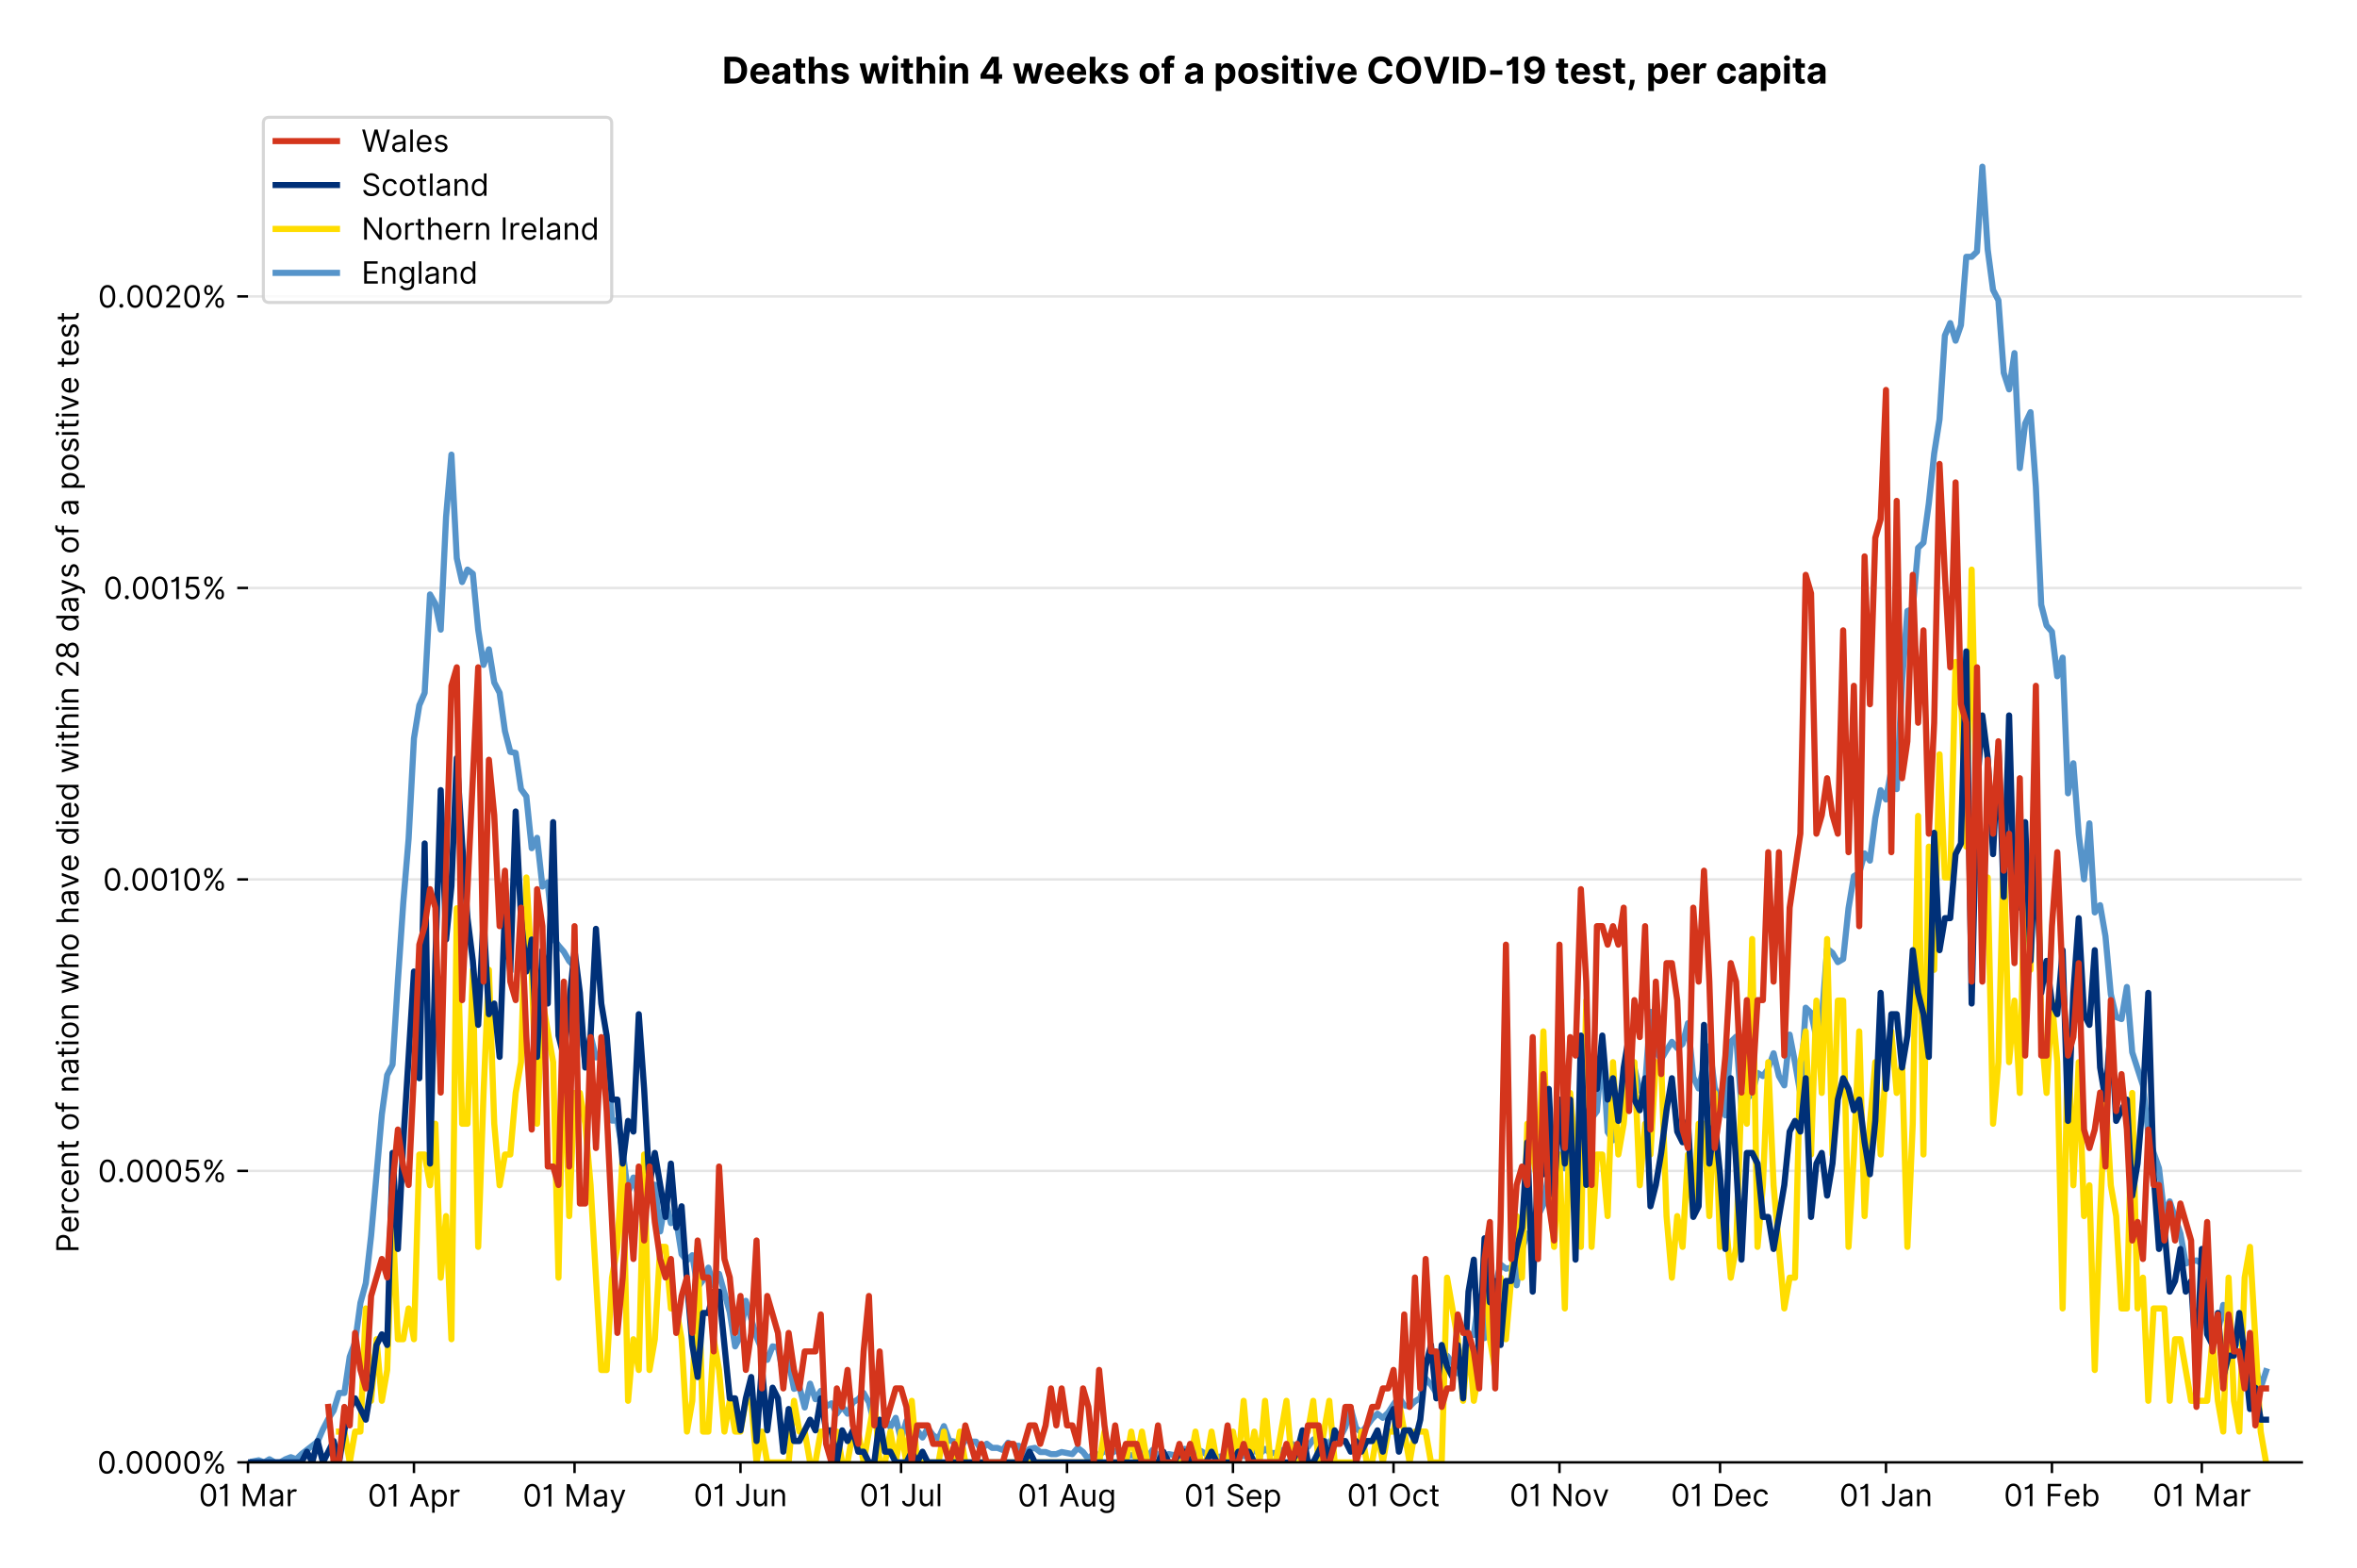 <?xml version="1.0" encoding="utf-8" standalone="no"?>
<!DOCTYPE svg PUBLIC "-//W3C//DTD SVG 1.1//EN"
  "http://www.w3.org/Graphics/SVG/1.1/DTD/svg11.dtd">
<!-- Created with matplotlib (https://matplotlib.org/) -->
<svg version="1.1" viewBox="0 0 768.462 511.276" xmlns="http://www.w3.org/2000/svg" xmlns:xlink="http://www.w3.org/1999/xlink">
 <defs>
  <style type="text/css">*{stroke-linecap:butt;stroke-linejoin:round;}</style>
 </defs>
 <g id="figure_1">
  <g id="patch_1">
   <path d="M 0 511.276 
L 768.462 511.276 
L 768.462 0 
L 0 0 
z
" style="fill:#ffffff;"/>
  </g>
  <g id="axes_1">
   <g id="patch_2">
    <path d="M 80.862 476.745 
L 750.462 476.745 
L 750.462 33.225 
L 80.862 33.225 
z
" style="fill:#ffffff;"/>
   </g>
   <g id="matplotlib.axis_1">
    <g id="xtick_1">
     <g id="line2d_1">
      <defs>
       <path d="M 0 0 
L 0 3.5 
" id="mcb45c6475e" style="stroke:#000000;stroke-width:0.8;"/>
      </defs>
      <g>
       <use style="stroke:#000000;stroke-width:0.8;" x="80.862" xlink:href="#mcb45c6475e" y="476.745"/>
      </g>
     </g>
     <g id="text_1">
      <!-- 01 Mar -->
      <g transform="translate(64.826 491.018)scale(0.1 -0.1)">
       <defs>
        <path d="M 31.25 -1 
Q 19.219 -1 12.594 8.766 
Q 5.969 18.531 5.969 36.359 
Q 5.969 54.047 12.641 63.875 
Q 19.312 73.719 31.25 73.719 
Q 43.188 73.719 49.859 63.875 
Q 56.531 54.047 56.531 36.359 
Q 56.531 18.531 49.906 8.766 
Q 43.297 -1 31.25 -1 
z
M 31.25 6.812 
Q 39.203 6.812 43.609 14.484 
Q 48.016 22.156 48.016 36.359 
Q 48.016 50.531 43.578 58.281 
Q 39.141 66.047 31.25 66.047 
Q 23.375 66.047 18.922 58.281 
Q 14.484 50.531 14.484 36.359 
Q 14.484 22.156 18.906 14.484 
Q 23.328 6.812 31.25 6.812 
z
" id="Inter-Regular-48"/>
        <path d="M 30.828 72.734 
L 30.828 0 
L 22.016 0 
L 22.016 59.938 
L 21.453 59.938 
Q 20.953 58.953 18.891 57.688 
Q 16.828 56.422 13.562 55.484 
Q 10.297 54.547 6.109 54.547 
L 6.109 61.938 
Q 10.328 61.938 13.422 63.453 
Q 16.516 64.984 18.594 67.047 
Q 20.672 69.109 21.75 70.766 
Q 22.828 72.438 23.016 72.734 
z
" id="Inter-Regular-49"/>
        <path id="Inter-Regular-32"/>
        <path d="M 8.812 72.734 
L 19.312 72.734 
L 44.031 12.359 
L 44.891 12.359 
L 69.609 72.734 
L 80.109 72.734 
L 80.109 0 
L 71.875 0 
L 71.875 55.25 
L 71.172 55.25 
L 48.438 0 
L 40.484 0 
L 17.75 55.25 
L 17.047 55.25 
L 17.047 0 
L 8.812 0 
z
" id="Inter-Regular-77"/>
        <path d="M 23.719 -1.281 
Q 18.531 -1.281 14.312 0.688 
Q 10.094 2.656 7.594 6.406 
Q 5.109 10.156 5.109 15.484 
Q 5.109 20.172 6.953 23.094 
Q 8.812 26.031 11.891 27.703 
Q 14.984 29.375 18.734 30.203 
Q 22.484 31.031 26.281 31.531 
Q 31.25 32.172 34.359 32.5 
Q 37.469 32.844 38.906 33.656 
Q 40.344 34.484 40.344 36.5 
L 40.344 36.797 
Q 40.344 42.047 37.484 44.953 
Q 34.625 47.875 28.844 47.875 
Q 22.828 47.875 19.422 45.234 
Q 16.016 42.609 14.625 39.625 
L 6.672 42.469 
Q 8.812 47.438 12.375 50.219 
Q 15.953 53.016 20.188 54.125 
Q 24.438 55.25 28.547 55.25 
Q 31.188 55.25 34.609 54.625 
Q 38.031 54.016 41.25 52.094 
Q 44.469 50.172 46.594 46.297 
Q 48.719 42.438 48.719 35.938 
L 48.719 0 
L 40.344 0 
L 40.344 7.391 
L 39.922 7.391 
Q 39.062 5.609 37.078 3.578 
Q 35.094 1.562 31.781 0.141 
Q 28.484 -1.281 23.719 -1.281 
z
M 25 6.25 
Q 29.969 6.25 33.391 8.203 
Q 36.828 10.156 38.578 13.234 
Q 40.344 16.328 40.344 19.75 
L 40.344 27.422 
Q 39.812 26.781 38.016 26.266 
Q 36.219 25.75 33.891 25.375 
Q 31.578 25 29.391 24.734 
Q 27.203 24.469 25.859 24.297 
Q 22.594 23.859 19.766 22.922 
Q 16.938 21.984 15.219 20.109 
Q 13.5 18.25 13.5 15.062 
Q 13.5 10.688 16.75 8.469 
Q 20 6.25 25 6.25 
z
" id="Inter-Regular-97"/>
        <path d="M 7.672 0 
L 7.672 54.547 
L 15.766 54.547 
L 15.766 46.312 
L 16.344 46.312 
Q 17.797 50.359 21.703 52.875 
Q 25.609 55.391 30.547 55.391 
Q 32.812 55.391 34.516 54.859 
Q 36.219 54.328 37.5 53.406 
L 34.656 46.312 
Q 33.766 46.766 32.578 47.031 
Q 31.391 47.297 29.828 47.297 
Q 23.859 47.297 19.953 43.656 
Q 16.047 40.016 16.047 34.516 
L 16.047 0 
z
" id="Inter-Regular-114"/>
       </defs>
       <use xlink:href="#Inter-Regular-48"/>
       <use x="62.5" xlink:href="#Inter-Regular-49"/>
       <use x="106.676" xlink:href="#Inter-Regular-32"/>
       <use x="134.801" xlink:href="#Inter-Regular-77"/>
       <use x="225.994" xlink:href="#Inter-Regular-97"/>
       <use x="282.386" xlink:href="#Inter-Regular-114"/>
      </g>
     </g>
    </g>
    <g id="xtick_2">
     <g id="line2d_2">
      <g>
       <use style="stroke:#000000;stroke-width:0.8;" x="134.964" xlink:href="#mcb45c6475e" y="476.745"/>
      </g>
     </g>
     <g id="text_2">
      <!-- 01 Apr -->
      <g transform="translate(119.879 491.117)scale(0.1 -0.1)">
       <defs>
        <path d="M 11.797 0 
L 2.562 0 
L 29.266 72.734 
L 38.359 72.734 
L 65.062 0 
L 55.828 0 
L 48.516 20.594 
L 19.109 20.594 
z
M 21.875 28.406 
L 45.734 28.406 
L 34.094 61.219 
L 33.531 61.219 
z
" id="Inter-Regular-65"/>
        <path d="M 7.672 -20.453 
L 7.672 54.547 
L 15.766 54.547 
L 15.766 45.875 
L 16.766 45.875 
Q 17.688 47.297 19.328 49.516 
Q 20.984 51.734 24.094 53.484 
Q 27.203 55.25 32.531 55.25 
Q 39.422 55.25 44.672 51.797 
Q 49.938 48.359 52.875 42.031 
Q 55.828 35.719 55.828 27.125 
Q 55.828 18.469 52.875 12.125 
Q 49.938 5.781 44.703 2.312 
Q 39.484 -1.141 32.672 -1.141 
Q 27.422 -1.141 24.25 0.609 
Q 21.094 2.375 19.391 4.625 
Q 17.688 6.891 16.766 8.375 
L 16.047 8.375 
L 16.047 -20.453 
z
M 15.906 27.266 
Q 15.906 18 19.938 12.188 
Q 23.969 6.391 31.531 6.391 
Q 36.797 6.391 40.328 9.172 
Q 43.859 11.969 45.641 16.703 
Q 47.438 21.453 47.438 27.266 
Q 47.438 33.031 45.672 37.656 
Q 43.922 42.297 40.391 45.016 
Q 36.859 47.734 31.531 47.734 
Q 23.859 47.734 19.875 42.078 
Q 15.906 36.438 15.906 27.266 
z
" id="Inter-Regular-112"/>
       </defs>
       <use xlink:href="#Inter-Regular-48"/>
       <use x="62.5" xlink:href="#Inter-Regular-49"/>
       <use x="106.676" xlink:href="#Inter-Regular-32"/>
       <use x="134.801" xlink:href="#Inter-Regular-65"/>
       <use x="202.415" xlink:href="#Inter-Regular-112"/>
       <use x="263.352" xlink:href="#Inter-Regular-114"/>
      </g>
     </g>
    </g>
    <g id="xtick_3">
     <g id="line2d_3">
      <g>
       <use style="stroke:#000000;stroke-width:0.8;" x="187.32" xlink:href="#mcb45c6475e" y="476.745"/>
      </g>
     </g>
     <g id="text_3">
      <!-- 01 May -->
      <g transform="translate(170.417 491.117)scale(0.1 -0.1)">
       <defs>
        <path d="M 12.781 -21.172 
Q 10.656 -21.172 8.984 -20.828 
Q 7.312 -20.484 6.672 -20.172 
L 8.812 -12.781 
Q 13.391 -13.953 16.453 -12.719 
Q 19.531 -11.5 21.734 -5.391 
L 23.578 -0.281 
L 3.406 54.547 
L 12.5 54.547 
L 27.562 11.078 
L 28.125 11.078 
L 43.188 54.547 
L 52.281 54.547 
L 28.844 -8.812 
Q 24.219 -21.172 12.781 -21.172 
z
" id="Inter-Regular-121"/>
       </defs>
       <use xlink:href="#Inter-Regular-48"/>
       <use x="62.5" xlink:href="#Inter-Regular-49"/>
       <use x="106.676" xlink:href="#Inter-Regular-32"/>
       <use x="134.801" xlink:href="#Inter-Regular-77"/>
       <use x="225.994" xlink:href="#Inter-Regular-97"/>
       <use x="282.386" xlink:href="#Inter-Regular-121"/>
      </g>
     </g>
    </g>
    <g id="xtick_4">
     <g id="line2d_4">
      <g>
       <use style="stroke:#000000;stroke-width:0.8;" x="241.422" xlink:href="#mcb45c6475e" y="476.745"/>
      </g>
     </g>
     <g id="text_4">
      <!-- 01 Jun -->
      <g transform="translate(226.138 491.018)scale(0.1 -0.1)">
       <defs>
        <path d="M 36.656 72.734 
L 45.453 72.734 
L 45.453 20.734 
Q 45.453 10.266 39.828 4.625 
Q 34.203 -1 24.719 -1 
Q 18.75 -1 14.094 1.188 
Q 9.453 3.375 6.781 7.422 
Q 4.125 11.469 4.125 17.047 
L 12.781 17.047 
Q 12.781 12.422 16.156 9.609 
Q 19.531 6.812 24.719 6.812 
Q 30.438 6.812 33.547 10.375 
Q 36.656 13.953 36.656 20.734 
z
" id="Inter-Regular-74"/>
        <path d="M 42.047 22.297 
L 42.047 54.547 
L 50.422 54.547 
L 50.422 0 
L 42.047 0 
L 42.047 9.234 
L 41.484 9.234 
Q 39.562 5.078 35.516 2.188 
Q 31.469 -0.703 25.281 -0.703 
Q 17.609 -0.703 12.641 4.375 
Q 7.672 9.453 7.672 19.891 
L 7.672 54.547 
L 16.047 54.547 
L 16.047 20.453 
Q 16.047 14.484 19.406 10.938 
Q 22.766 7.391 27.984 7.391 
Q 31.109 7.391 34.359 8.984 
Q 37.609 10.578 39.828 13.875 
Q 42.047 17.188 42.047 22.297 
z
" id="Inter-Regular-117"/>
        <path d="M 16.047 32.812 
L 16.047 0 
L 7.672 0 
L 7.672 54.547 
L 15.766 54.547 
L 15.766 46.016 
L 16.484 46.016 
Q 18.391 50.172 22.297 52.703 
Q 26.203 55.25 32.391 55.25 
Q 40.656 55.25 45.75 50.172 
Q 50.859 45.094 50.859 34.656 
L 50.859 0 
L 42.469 0 
L 42.469 34.094 
Q 42.469 40.516 39.125 44.125 
Q 35.797 47.734 29.969 47.734 
Q 23.969 47.734 20 43.844 
Q 16.047 39.953 16.047 32.812 
z
" id="Inter-Regular-110"/>
       </defs>
       <use xlink:href="#Inter-Regular-48"/>
       <use x="62.5" xlink:href="#Inter-Regular-49"/>
       <use x="106.676" xlink:href="#Inter-Regular-32"/>
       <use x="134.801" xlink:href="#Inter-Regular-74"/>
       <use x="189.063" xlink:href="#Inter-Regular-117"/>
       <use x="247.159" xlink:href="#Inter-Regular-110"/>
      </g>
     </g>
    </g>
    <g id="xtick_5">
     <g id="line2d_5">
      <g>
       <use style="stroke:#000000;stroke-width:0.8;" x="293.778" xlink:href="#mcb45c6475e" y="476.745"/>
      </g>
     </g>
     <g id="text_5">
      <!-- 01 Jul -->
      <g transform="translate(280.235 491.018)scale(0.1 -0.1)">
       <defs>
        <path d="M 16.047 72.734 
L 16.047 0 
L 7.672 0 
L 7.672 72.734 
z
" id="Inter-Regular-108"/>
       </defs>
       <use xlink:href="#Inter-Regular-48"/>
       <use x="62.5" xlink:href="#Inter-Regular-49"/>
       <use x="106.676" xlink:href="#Inter-Regular-32"/>
       <use x="134.801" xlink:href="#Inter-Regular-74"/>
       <use x="189.063" xlink:href="#Inter-Regular-117"/>
       <use x="247.159" xlink:href="#Inter-Regular-108"/>
      </g>
     </g>
    </g>
    <g id="xtick_6">
     <g id="line2d_6">
      <g>
       <use style="stroke:#000000;stroke-width:0.8;" x="347.88" xlink:href="#mcb45c6475e" y="476.745"/>
      </g>
     </g>
     <g id="text_6">
      <!-- 01 Aug -->
      <g transform="translate(331.808 491.117)scale(0.1 -0.1)">
       <defs>
        <path d="M 29.688 -21.594 
Q 20.562 -21.594 15.25 -18.266 
Q 9.938 -14.953 7.391 -10.656 
L 14.062 -5.969 
Q 15.203 -7.453 16.938 -9.391 
Q 18.688 -11.328 21.719 -12.766 
Q 24.75 -14.203 29.688 -14.203 
Q 36.297 -14.203 40.594 -11 
Q 44.891 -7.812 44.891 -1 
L 44.891 10.078 
L 44.172 10.078 
Q 43.25 8.594 41.562 6.406 
Q 39.875 4.219 36.734 2.531 
Q 33.594 0.859 28.266 0.859 
Q 21.656 0.859 16.422 3.984 
Q 11.188 7.109 8.141 13.062 
Q 5.109 19.031 5.109 27.562 
Q 5.109 35.938 8.062 42.172 
Q 11.016 48.406 16.266 51.828 
Q 21.516 55.25 28.406 55.25 
Q 33.734 55.25 36.875 53.484 
Q 40.016 51.734 41.703 49.516 
Q 43.391 47.297 44.312 45.875 
L 45.172 45.875 
L 45.172 54.547 
L 53.266 54.547 
L 53.266 -1.562 
Q 53.266 -8.594 50.078 -13.016 
Q 46.906 -17.438 41.562 -19.516 
Q 36.219 -21.594 29.688 -21.594 
z
M 29.406 8.375 
Q 36.969 8.375 41 13.5 
Q 45.031 18.641 45.031 27.703 
Q 45.031 36.547 41.047 42.141 
Q 37.078 47.734 29.406 47.734 
Q 24.078 47.734 20.547 45.031 
Q 17.016 42.328 15.25 37.781 
Q 13.5 33.234 13.5 27.703 
Q 13.5 19.172 17.5 13.766 
Q 21.516 8.375 29.406 8.375 
z
" id="Inter-Regular-103"/>
       </defs>
       <use xlink:href="#Inter-Regular-48"/>
       <use x="62.5" xlink:href="#Inter-Regular-49"/>
       <use x="106.676" xlink:href="#Inter-Regular-32"/>
       <use x="134.801" xlink:href="#Inter-Regular-65"/>
       <use x="202.415" xlink:href="#Inter-Regular-117"/>
       <use x="260.511" xlink:href="#Inter-Regular-103"/>
      </g>
     </g>
    </g>
    <g id="xtick_7">
     <g id="line2d_7">
      <g>
       <use style="stroke:#000000;stroke-width:0.8;" x="401.982" xlink:href="#mcb45c6475e" y="476.745"/>
      </g>
     </g>
     <g id="text_7">
      <!-- 01 Sep -->
      <g transform="translate(386.094 491.117)scale(0.1 -0.1)">
       <defs>
        <path d="M 48.578 54.547 
Q 47.938 59.938 43.391 62.922 
Q 38.844 65.906 32.25 65.906 
Q 25 65.906 20.594 62.484 
Q 16.188 59.062 16.188 53.828 
Q 16.188 49.922 18.578 47.531 
Q 20.984 45.141 24.266 43.797 
Q 27.562 42.469 30.25 41.766 
L 37.641 39.766 
Q 40.484 39.031 43.984 37.719 
Q 47.484 36.406 50.688 34.141 
Q 53.906 31.891 56 28.375 
Q 58.094 24.859 58.094 19.75 
Q 58.094 13.844 55.016 9.078 
Q 51.953 4.328 46.078 1.516 
Q 40.203 -1.281 31.812 -1.281 
Q 20.094 -1.281 13.203 4.25 
Q 6.328 9.797 5.688 18.75 
L 14.781 18.75 
Q 15.125 14.625 17.562 11.938 
Q 20 9.266 23.734 7.969 
Q 27.484 6.672 31.812 6.672 
Q 36.859 6.672 40.875 8.328 
Q 44.891 9.984 47.234 12.938 
Q 49.578 15.906 49.578 19.891 
Q 49.578 23.516 47.547 25.781 
Q 45.531 28.047 42.219 29.469 
Q 38.922 30.891 35.094 31.953 
L 26.141 34.516 
Q 17.609 36.969 12.641 41.516 
Q 7.672 46.062 7.672 53.406 
Q 7.672 59.516 10.984 64.078 
Q 14.312 68.641 19.938 71.172 
Q 25.562 73.719 32.531 73.719 
Q 39.562 73.719 45.031 71.219 
Q 50.5 68.719 53.703 64.375 
Q 56.922 60.047 57.109 54.547 
z
" id="Inter-Regular-83"/>
        <path d="M 30.547 -1.141 
Q 22.656 -1.141 16.953 2.359 
Q 11.266 5.859 8.188 12.156 
Q 5.109 18.469 5.109 26.844 
Q 5.109 35.234 8.188 41.641 
Q 11.266 48.047 16.781 51.641 
Q 22.297 55.25 29.688 55.25 
Q 33.953 55.25 38.109 53.828 
Q 42.266 52.422 45.672 49.234 
Q 49.078 46.062 51.094 40.844 
Q 53.125 35.625 53.125 27.984 
L 53.125 24.438 
L 13.531 24.438 
Q 13.812 15.703 18.484 11.047 
Q 23.156 6.391 30.547 6.391 
Q 35.484 6.391 39.031 8.516 
Q 42.578 10.656 44.172 14.922 
L 52.281 12.641 
Q 50.359 6.469 44.594 2.656 
Q 38.844 -1.141 30.547 -1.141 
z
M 13.531 31.672 
L 44.609 31.672 
Q 44.609 38.594 40.547 43.156 
Q 36.5 47.734 29.688 47.734 
Q 24.891 47.734 21.375 45.484 
Q 17.859 43.25 15.828 39.578 
Q 13.812 35.906 13.531 31.672 
z
" id="Inter-Regular-101"/>
       </defs>
       <use xlink:href="#Inter-Regular-48"/>
       <use x="62.5" xlink:href="#Inter-Regular-49"/>
       <use x="106.676" xlink:href="#Inter-Regular-32"/>
       <use x="134.801" xlink:href="#Inter-Regular-83"/>
       <use x="198.58" xlink:href="#Inter-Regular-101"/>
       <use x="256.818" xlink:href="#Inter-Regular-112"/>
      </g>
     </g>
    </g>
    <g id="xtick_8">
     <g id="line2d_8">
      <g>
       <use style="stroke:#000000;stroke-width:0.8;" x="454.338" xlink:href="#mcb45c6475e" y="476.745"/>
      </g>
     </g>
     <g id="text_8">
      <!-- 01 Oct -->
      <g transform="translate(439.182 491.018)scale(0.1 -0.1)">
       <defs>
        <path d="M 70.172 36.359 
Q 70.172 24.859 66.016 16.469 
Q 61.859 8.094 54.609 3.547 
Q 47.375 -1 38.062 -1 
Q 28.766 -1 21.516 3.547 
Q 14.281 8.094 10.125 16.469 
Q 5.969 24.859 5.969 36.359 
Q 5.969 47.875 10.125 56.25 
Q 14.281 64.625 21.516 69.172 
Q 28.766 73.719 38.062 73.719 
Q 47.375 73.719 54.609 69.172 
Q 61.859 64.625 66.016 56.25 
Q 70.172 47.875 70.172 36.359 
z
M 61.656 36.359 
Q 61.656 45.812 58.5 52.312 
Q 55.359 58.812 50.016 62.141 
Q 44.672 65.484 38.062 65.484 
Q 31.469 65.484 26.125 62.141 
Q 20.781 58.812 17.625 52.312 
Q 14.484 45.812 14.484 36.359 
Q 14.484 26.922 17.625 20.422 
Q 20.781 13.922 26.125 10.578 
Q 31.469 7.25 38.062 7.25 
Q 44.672 7.25 50.016 10.578 
Q 55.359 13.922 58.5 20.422 
Q 61.656 26.922 61.656 36.359 
z
" id="Inter-Regular-79"/>
        <path d="M 29.828 -1.141 
Q 22.156 -1.141 16.609 2.484 
Q 11.078 6.109 8.094 12.469 
Q 5.109 18.828 5.109 26.984 
Q 5.109 35.297 8.188 41.672 
Q 11.266 48.047 16.781 51.641 
Q 22.297 55.25 29.688 55.25 
Q 35.438 55.25 40.047 53.125 
Q 44.672 51 47.609 47.156 
Q 50.562 43.328 51.281 38.203 
L 42.906 38.203 
Q 41.938 41.938 38.656 44.828 
Q 35.375 47.734 29.828 47.734 
Q 22.484 47.734 17.984 42.141 
Q 13.5 36.547 13.5 27.266 
Q 13.5 17.797 17.938 12.094 
Q 22.375 6.391 29.828 6.391 
Q 34.734 6.391 38.234 8.906 
Q 41.734 11.438 42.906 15.906 
L 51.281 15.906 
Q 50.562 11.078 47.781 7.219 
Q 45 3.375 40.438 1.109 
Q 35.875 -1.141 29.828 -1.141 
z
" id="Inter-Regular-99"/>
        <path d="M 31.391 54.547 
L 31.391 47.438 
L 19.75 47.438 
L 19.75 15.625 
Q 19.75 12.078 20.797 10.312 
Q 21.844 8.562 23.484 7.969 
Q 25.141 7.391 26.984 7.391 
Q 28.375 7.391 29.266 7.547 
Q 30.156 7.703 30.688 7.812 
L 32.391 0.281 
Q 31.531 -0.031 30 -0.359 
Q 28.484 -0.703 26.141 -0.703 
Q 22.594 -0.703 19.188 0.812 
Q 15.797 2.344 13.578 5.469 
Q 11.359 8.594 11.359 13.359 
L 11.359 47.438 
L 3.125 47.438 
L 3.125 54.547 
L 11.359 54.547 
L 11.359 67.609 
L 19.75 67.609 
L 19.75 54.547 
z
" id="Inter-Regular-116"/>
       </defs>
       <use xlink:href="#Inter-Regular-48"/>
       <use x="62.5" xlink:href="#Inter-Regular-49"/>
       <use x="106.676" xlink:href="#Inter-Regular-32"/>
       <use x="134.801" xlink:href="#Inter-Regular-79"/>
       <use x="210.938" xlink:href="#Inter-Regular-99"/>
       <use x="266.761" xlink:href="#Inter-Regular-116"/>
      </g>
     </g>
    </g>
    <g id="xtick_9">
     <g id="line2d_9">
      <g>
       <use style="stroke:#000000;stroke-width:0.8;" x="508.44" xlink:href="#mcb45c6475e" y="476.745"/>
      </g>
     </g>
     <g id="text_9">
      <!-- 01 Nov -->
      <g transform="translate(492.168 491.018)scale(0.1 -0.1)">
       <defs>
        <path d="M 66.484 72.734 
L 66.484 0 
L 57.953 0 
L 18.328 57.109 
L 17.609 57.109 
L 17.609 0 
L 8.812 0 
L 8.812 72.734 
L 17.328 72.734 
L 57.109 15.484 
L 57.812 15.484 
L 57.812 72.734 
z
" id="Inter-Regular-78"/>
        <path d="M 29.828 -1.141 
Q 22.438 -1.141 16.875 2.375 
Q 11.328 5.891 8.219 12.203 
Q 5.109 18.531 5.109 26.984 
Q 5.109 35.516 8.219 41.859 
Q 11.328 48.219 16.875 51.734 
Q 22.438 55.25 29.828 55.25 
Q 37.219 55.25 42.766 51.734 
Q 48.328 48.219 51.438 41.859 
Q 54.547 35.516 54.547 26.984 
Q 54.547 18.531 51.438 12.203 
Q 48.328 5.891 42.766 2.375 
Q 37.219 -1.141 29.828 -1.141 
z
M 29.828 6.391 
Q 35.438 6.391 39.062 9.266 
Q 42.688 12.141 44.422 16.828 
Q 46.172 21.516 46.172 26.984 
Q 46.172 32.453 44.422 37.172 
Q 42.688 41.906 39.062 44.812 
Q 35.438 47.734 29.828 47.734 
Q 24.219 47.734 20.594 44.812 
Q 16.969 41.906 15.234 37.172 
Q 13.5 32.453 13.5 26.984 
Q 13.5 21.516 15.234 16.828 
Q 16.969 12.141 20.594 9.266 
Q 24.219 6.391 29.828 6.391 
z
" id="Inter-Regular-111"/>
        <path d="M 52.281 54.547 
L 32.109 0 
L 23.578 0 
L 3.406 54.547 
L 12.5 54.547 
L 27.562 11.078 
L 28.125 11.078 
L 43.188 54.547 
z
" id="Inter-Regular-118"/>
       </defs>
       <use xlink:href="#Inter-Regular-48"/>
       <use x="62.5" xlink:href="#Inter-Regular-49"/>
       <use x="106.676" xlink:href="#Inter-Regular-32"/>
       <use x="134.801" xlink:href="#Inter-Regular-78"/>
       <use x="210.085" xlink:href="#Inter-Regular-111"/>
       <use x="269.744" xlink:href="#Inter-Regular-118"/>
      </g>
     </g>
    </g>
    <g id="xtick_10">
     <g id="line2d_10">
      <g>
       <use style="stroke:#000000;stroke-width:0.8;" x="560.796" xlink:href="#mcb45c6475e" y="476.745"/>
      </g>
     </g>
     <g id="text_10">
      <!-- 01 Dec -->
      <g transform="translate(544.759 491.018)scale(0.1 -0.1)">
       <defs>
        <path d="M 31.25 0 
L 8.812 0 
L 8.812 72.734 
L 32.25 72.734 
Q 42.828 72.734 50.359 68.375 
Q 57.891 64.031 61.891 55.906 
Q 65.906 47.797 65.906 36.5 
Q 65.906 25.141 61.859 16.953 
Q 57.812 8.766 50.062 4.375 
Q 42.328 0 31.25 0 
z
M 17.609 7.812 
L 30.688 7.812 
Q 44.219 7.812 50.797 15.5 
Q 57.391 23.188 57.391 36.5 
Q 57.391 49.719 50.922 57.312 
Q 44.469 64.922 31.672 64.922 
L 17.609 64.922 
z
" id="Inter-Regular-68"/>
       </defs>
       <use xlink:href="#Inter-Regular-48"/>
       <use x="62.5" xlink:href="#Inter-Regular-49"/>
       <use x="106.676" xlink:href="#Inter-Regular-32"/>
       <use x="134.801" xlink:href="#Inter-Regular-68"/>
       <use x="206.676" xlink:href="#Inter-Regular-101"/>
       <use x="264.915" xlink:href="#Inter-Regular-99"/>
      </g>
     </g>
    </g>
    <g id="xtick_11">
     <g id="line2d_11">
      <g>
       <use style="stroke:#000000;stroke-width:0.8;" x="614.898" xlink:href="#mcb45c6475e" y="476.745"/>
      </g>
     </g>
     <g id="text_11">
      <!-- 01 Jan -->
      <g transform="translate(599.698 491.018)scale(0.1 -0.1)">
       <use xlink:href="#Inter-Regular-48"/>
       <use x="62.5" xlink:href="#Inter-Regular-49"/>
       <use x="106.676" xlink:href="#Inter-Regular-32"/>
       <use x="134.801" xlink:href="#Inter-Regular-74"/>
       <use x="189.063" xlink:href="#Inter-Regular-97"/>
       <use x="245.455" xlink:href="#Inter-Regular-110"/>
      </g>
     </g>
    </g>
    <g id="xtick_12">
     <g id="line2d_12">
      <g>
       <use style="stroke:#000000;stroke-width:0.8;" x="668.999" xlink:href="#mcb45c6475e" y="476.745"/>
      </g>
     </g>
     <g id="text_12">
      <!-- 01 Feb -->
      <g transform="translate(653.31 491.018)scale(0.1 -0.1)">
       <defs>
        <path d="M 8.812 0 
L 8.812 72.734 
L 52.422 72.734 
L 52.422 64.922 
L 17.609 64.922 
L 17.609 40.344 
L 49.156 40.344 
L 49.156 32.531 
L 17.609 32.531 
L 17.609 0 
z
" id="Inter-Regular-70"/>
        <path d="M 8.812 0 
L 8.812 72.734 
L 17.188 72.734 
L 17.188 45.875 
L 17.906 45.875 
Q 18.828 47.297 20.469 49.516 
Q 22.125 51.734 25.234 53.484 
Q 28.344 55.25 33.672 55.25 
Q 40.562 55.25 45.812 51.797 
Q 51.062 48.359 54.016 42.031 
Q 56.969 35.719 56.969 27.125 
Q 56.969 18.469 54.016 12.125 
Q 51.062 5.781 45.844 2.312 
Q 40.625 -1.141 33.812 -1.141 
Q 28.547 -1.141 25.391 0.609 
Q 22.234 2.375 20.531 4.625 
Q 18.828 6.891 17.906 8.375 
L 16.906 8.375 
L 16.906 0 
z
M 17.047 27.266 
Q 17.047 18 21.078 12.188 
Q 25.109 6.391 32.672 6.391 
Q 37.922 6.391 41.453 9.172 
Q 45 11.969 46.781 16.703 
Q 48.578 21.453 48.578 27.266 
Q 48.578 33.031 46.812 37.656 
Q 45.062 42.297 41.531 45.016 
Q 38 47.734 32.672 47.734 
Q 25 47.734 21.016 42.078 
Q 17.047 36.438 17.047 27.266 
z
" id="Inter-Regular-98"/>
       </defs>
       <use xlink:href="#Inter-Regular-48"/>
       <use x="62.5" xlink:href="#Inter-Regular-49"/>
       <use x="106.676" xlink:href="#Inter-Regular-32"/>
       <use x="134.801" xlink:href="#Inter-Regular-70"/>
       <use x="193.466" xlink:href="#Inter-Regular-101"/>
       <use x="251.705" xlink:href="#Inter-Regular-98"/>
      </g>
     </g>
    </g>
    <g id="xtick_13">
     <g id="line2d_13">
      <g>
       <use style="stroke:#000000;stroke-width:0.8;" x="717.865" xlink:href="#mcb45c6475e" y="476.745"/>
      </g>
     </g>
     <g id="text_13">
      <!-- 01 Mar -->
      <g transform="translate(701.828 491.018)scale(0.1 -0.1)">
       <use xlink:href="#Inter-Regular-48"/>
       <use x="62.5" xlink:href="#Inter-Regular-49"/>
       <use x="106.676" xlink:href="#Inter-Regular-32"/>
       <use x="134.801" xlink:href="#Inter-Regular-77"/>
       <use x="225.994" xlink:href="#Inter-Regular-97"/>
       <use x="282.386" xlink:href="#Inter-Regular-114"/>
      </g>
     </g>
    </g>
   </g>
   <g id="matplotlib.axis_2">
    <g id="ytick_1">
     <g id="line2d_14">
      <path clip-path="url(#p70fdb72470)" d="M 80.862 476.745 
L 750.462 476.745 
" style="fill:none;stroke:#e5e5e5;stroke-linecap:square;stroke-width:0.8;"/>
     </g>
     <g id="line2d_15">
      <defs>
       <path d="M 0 0 
L -3.5 0 
" id="mbd757413ba" style="stroke:#000000;stroke-width:0.8;"/>
      </defs>
      <g>
       <use style="stroke:#000000;stroke-width:0.8;" x="80.862" xlink:href="#mbd757413ba" y="476.745"/>
      </g>
     </g>
     <g id="text_14">
      <!-- 0.0000% -->
      <g transform="translate(31.731 480.382)scale(0.1 -0.1)">
       <defs>
        <path d="M 13.781 -0.562 
Q 11.156 -0.562 9.266 1.312 
Q 7.391 3.203 7.391 5.828 
Q 7.391 8.453 9.266 10.328 
Q 11.156 12.219 13.781 12.219 
Q 16.406 12.219 18.281 10.328 
Q 20.172 8.453 20.172 5.828 
Q 20.172 3.203 18.281 1.312 
Q 16.406 -0.562 13.781 -0.562 
z
" id="Inter-Regular-46"/>
        <path d="M 44.609 13.641 
L 44.609 17.469 
Q 44.609 21.453 46.25 24.766 
Q 47.906 28.094 51.078 30.094 
Q 54.266 32.109 58.812 32.109 
Q 63.422 32.109 66.547 30.094 
Q 69.672 28.094 71.266 24.766 
Q 72.875 21.453 72.875 17.469 
L 72.875 13.641 
Q 72.875 9.656 71.25 6.328 
Q 69.641 3.016 66.5 1 
Q 63.359 -1 58.812 -1 
Q 54.188 -1 51.031 1 
Q 47.875 3.016 46.234 6.328 
Q 44.609 9.656 44.609 13.641 
z
M 8.375 55.25 
L 8.375 59.094 
Q 8.375 63.062 10.031 66.375 
Q 11.688 69.703 14.859 71.703 
Q 18.047 73.719 22.594 73.719 
Q 27.203 73.719 30.328 71.703 
Q 33.453 69.703 35.047 66.375 
Q 36.656 63.062 36.656 59.094 
L 36.656 55.25 
Q 36.656 51.281 35.031 47.953 
Q 33.422 44.641 30.266 42.625 
Q 27.125 40.625 22.594 40.625 
Q 17.969 40.625 14.812 42.625 
Q 11.656 44.641 10.016 47.953 
Q 8.375 51.281 8.375 55.25 
z
M 11.078 0 
L 61.078 72.734 
L 69.172 72.734 
L 19.172 0 
z
M 51.844 17.469 
L 51.844 13.641 
Q 51.844 10.328 53.406 7.719 
Q 54.969 5.109 58.812 5.109 
Q 62.531 5.109 64.078 7.719 
Q 65.625 10.328 65.625 13.641 
L 65.625 17.469 
Q 65.625 20.781 64.125 23.391 
Q 62.641 26 58.812 26 
Q 55.078 26 53.453 23.391 
Q 51.844 20.781 51.844 17.469 
z
M 15.625 59.094 
L 15.625 55.25 
Q 15.625 51.953 17.188 49.344 
Q 18.75 46.734 22.594 46.734 
Q 26.312 46.734 27.859 49.344 
Q 29.406 51.953 29.406 55.25 
L 29.406 59.094 
Q 29.406 62.391 27.906 65 
Q 26.422 67.609 22.594 67.609 
Q 18.859 67.609 17.234 65 
Q 15.625 62.391 15.625 59.094 
z
" id="Inter-Regular-37"/>
       </defs>
       <use xlink:href="#Inter-Regular-48"/>
       <use x="62.5" xlink:href="#Inter-Regular-46"/>
       <use x="90.057" xlink:href="#Inter-Regular-48"/>
       <use x="152.557" xlink:href="#Inter-Regular-48"/>
       <use x="215.057" xlink:href="#Inter-Regular-48"/>
       <use x="277.557" xlink:href="#Inter-Regular-48"/>
       <use x="340.057" xlink:href="#Inter-Regular-37"/>
      </g>
     </g>
    </g>
    <g id="ytick_2">
     <g id="line2d_16">
      <path clip-path="url(#p70fdb72470)" d="M 80.862 381.719 
L 750.462 381.719 
" style="fill:none;stroke:#e5e5e5;stroke-linecap:square;stroke-width:0.8;"/>
     </g>
     <g id="line2d_17">
      <g>
       <use style="stroke:#000000;stroke-width:0.8;" x="80.862" xlink:href="#mbd757413ba" y="381.719"/>
      </g>
     </g>
     <g id="text_15">
      <!-- 0.0005% -->
      <g transform="translate(31.902 385.355)scale(0.1 -0.1)">
       <defs>
        <path d="M 30.25 -1 
Q 24 -1 19 1.484 
Q 14 3.984 10.969 8.312 
Q 7.953 12.641 7.672 18.188 
L 16.188 18.188 
Q 16.688 13.25 20.688 10.031 
Q 24.688 6.812 30.25 6.812 
Q 34.734 6.812 38.234 8.906 
Q 41.734 11.016 43.734 14.688 
Q 45.734 18.359 45.734 23.016 
Q 45.734 27.766 43.656 31.516 
Q 41.578 35.266 37.953 37.422 
Q 34.344 39.594 29.688 39.625 
Q 26.344 39.672 22.828 38.625 
Q 19.312 37.578 17.047 35.938 
L 8.812 36.938 
L 13.219 72.734 
L 51 72.734 
L 51 64.922 
L 20.594 64.922 
L 18.047 43.469 
L 18.469 43.469 
Q 20.703 45.234 24.078 46.406 
Q 27.453 47.578 31.109 47.578 
Q 37.781 47.578 43.016 44.406 
Q 48.266 41.234 51.266 35.719 
Q 54.266 30.219 54.266 23.156 
Q 54.266 16.188 51.156 10.734 
Q 48.047 5.297 42.609 2.141 
Q 37.188 -1 30.25 -1 
z
" id="Inter-Regular-53"/>
       </defs>
       <use xlink:href="#Inter-Regular-48"/>
       <use x="62.5" xlink:href="#Inter-Regular-46"/>
       <use x="90.057" xlink:href="#Inter-Regular-48"/>
       <use x="152.557" xlink:href="#Inter-Regular-48"/>
       <use x="215.057" xlink:href="#Inter-Regular-48"/>
       <use x="277.557" xlink:href="#Inter-Regular-53"/>
       <use x="338.352" xlink:href="#Inter-Regular-37"/>
      </g>
     </g>
    </g>
    <g id="ytick_3">
     <g id="line2d_18">
      <path clip-path="url(#p70fdb72470)" d="M 80.862 286.692 
L 750.462 286.692 
" style="fill:none;stroke:#e5e5e5;stroke-linecap:square;stroke-width:0.8;"/>
     </g>
     <g id="line2d_19">
      <g>
       <use style="stroke:#000000;stroke-width:0.8;" x="80.862" xlink:href="#mbd757413ba" y="286.692"/>
      </g>
     </g>
     <g id="text_16">
      <!-- 0.0010% -->
      <g transform="translate(33.564 290.329)scale(0.1 -0.1)">
       <use xlink:href="#Inter-Regular-48"/>
       <use x="62.5" xlink:href="#Inter-Regular-46"/>
       <use x="90.057" xlink:href="#Inter-Regular-48"/>
       <use x="152.557" xlink:href="#Inter-Regular-48"/>
       <use x="215.057" xlink:href="#Inter-Regular-49"/>
       <use x="259.233" xlink:href="#Inter-Regular-48"/>
       <use x="321.733" xlink:href="#Inter-Regular-37"/>
      </g>
     </g>
    </g>
    <g id="ytick_4">
     <g id="line2d_20">
      <path clip-path="url(#p70fdb72470)" d="M 80.862 191.666 
L 750.462 191.666 
" style="fill:none;stroke:#e5e5e5;stroke-linecap:square;stroke-width:0.8;"/>
     </g>
     <g id="line2d_21">
      <g>
       <use style="stroke:#000000;stroke-width:0.8;" x="80.862" xlink:href="#mbd757413ba" y="191.666"/>
      </g>
     </g>
     <g id="text_17">
      <!-- 0.0015% -->
      <g transform="translate(33.734 195.302)scale(0.1 -0.1)">
       <use xlink:href="#Inter-Regular-48"/>
       <use x="62.5" xlink:href="#Inter-Regular-46"/>
       <use x="90.057" xlink:href="#Inter-Regular-48"/>
       <use x="152.557" xlink:href="#Inter-Regular-48"/>
       <use x="215.057" xlink:href="#Inter-Regular-49"/>
       <use x="259.233" xlink:href="#Inter-Regular-53"/>
       <use x="320.028" xlink:href="#Inter-Regular-37"/>
      </g>
     </g>
    </g>
    <g id="ytick_5">
     <g id="line2d_22">
      <path clip-path="url(#p70fdb72470)" d="M 80.862 96.639 
L 750.462 96.639 
" style="fill:none;stroke:#e5e5e5;stroke-linecap:square;stroke-width:0.8;"/>
     </g>
     <g id="line2d_23">
      <g>
       <use style="stroke:#000000;stroke-width:0.8;" x="80.862" xlink:href="#mbd757413ba" y="96.639"/>
      </g>
     </g>
     <g id="text_18">
      <!-- 0.0020% -->
      <g transform="translate(31.93 100.276)scale(0.1 -0.1)">
       <defs>
        <path d="M 7.531 0 
L 7.531 6.391 
L 31.531 32.672 
Q 35.766 37.281 38.5 40.703 
Q 41.234 44.141 42.562 47.172 
Q 43.891 50.219 43.891 53.547 
Q 43.891 59.297 39.891 62.672 
Q 35.906 66.047 29.969 66.047 
Q 23.656 66.047 19.922 62.266 
Q 16.188 58.484 16.188 52.266 
L 7.812 52.266 
Q 7.812 58.672 10.75 63.5 
Q 13.703 68.328 18.797 71.016 
Q 23.906 73.719 30.25 73.719 
Q 36.656 73.719 41.578 71.016 
Q 46.516 68.328 49.312 63.734 
Q 52.125 59.156 52.125 53.547 
Q 52.125 49.531 50.688 45.719 
Q 49.25 41.906 45.719 37.234 
Q 42.188 32.562 35.938 25.859 
L 19.609 8.375 
L 19.609 7.812 
L 53.406 7.812 
L 53.406 0 
z
" id="Inter-Regular-50"/>
       </defs>
       <use xlink:href="#Inter-Regular-48"/>
       <use x="62.5" xlink:href="#Inter-Regular-46"/>
       <use x="90.057" xlink:href="#Inter-Regular-48"/>
       <use x="152.557" xlink:href="#Inter-Regular-48"/>
       <use x="215.057" xlink:href="#Inter-Regular-50"/>
       <use x="275.568" xlink:href="#Inter-Regular-48"/>
       <use x="338.068" xlink:href="#Inter-Regular-37"/>
      </g>
     </g>
    </g>
    <g id="text_19">
     <!-- Percent of nation who have died within 28 days of a positive test -->
     <g transform="translate(25.614 408.396)rotate(-90)scale(0.1 -0.1)">
      <defs>
       <path d="M 8.812 0 
L 8.812 72.734 
L 33.375 72.734 
Q 41.938 72.734 47.391 69.656 
Q 52.844 66.578 55.469 61.359 
Q 58.094 56.141 58.094 49.719 
Q 58.094 43.281 55.484 38.031 
Q 52.875 32.781 47.438 29.672 
Q 42.016 26.562 33.531 26.562 
L 17.609 26.562 
L 17.609 0 
z
M 17.609 34.375 
L 33.234 34.375 
Q 42.016 34.375 45.719 38.781 
Q 49.438 43.188 49.438 49.719 
Q 49.438 56.281 45.703 60.594 
Q 41.969 64.922 33.094 64.922 
L 17.609 64.922 
z
" id="Inter-Regular-80"/>
       <path d="M 31.969 54.547 
L 31.969 47.438 
L 19.75 47.438 
L 19.75 0 
L 11.359 0 
L 11.359 47.438 
L 2.562 47.438 
L 2.562 54.547 
L 11.359 54.547 
L 11.359 62.078 
Q 11.359 66.766 13.562 69.891 
Q 15.766 73.016 19.281 74.578 
Q 22.797 76.141 26.703 76.141 
Q 29.797 76.141 31.75 75.641 
Q 33.703 75.141 34.656 74.719 
L 32.25 67.469 
Q 31.609 67.688 30.484 68 
Q 29.375 68.328 27.562 68.328 
Q 23.406 68.328 21.578 66.234 
Q 19.75 64.141 19.75 60.078 
L 19.75 54.547 
z
" id="Inter-Regular-102"/>
       <path d="M 7.672 0 
L 7.672 54.547 
L 16.047 54.547 
L 16.047 0 
z
M 11.938 63.641 
Q 9.484 63.641 7.719 65.297 
Q 5.969 66.969 5.969 69.312 
Q 5.969 71.656 7.719 73.328 
Q 9.484 75 11.938 75 
Q 14.391 75 16.141 73.328 
Q 17.906 71.656 17.906 69.312 
Q 17.906 66.969 16.141 65.297 
Q 14.391 63.641 11.938 63.641 
z
" id="Inter-Regular-105"/>
       <path d="M 20.031 0 
L 3.406 54.547 
L 12.219 54.547 
L 24 12.781 
L 24.578 12.781 
L 36.219 54.547 
L 45.172 54.547 
L 56.672 12.922 
L 57.25 12.922 
L 69.031 54.547 
L 77.844 54.547 
L 61.219 0 
L 52.984 0 
L 41.047 41.906 
L 40.203 41.906 
L 28.266 0 
z
" id="Inter-Regular-119"/>
       <path d="M 16.047 32.812 
L 16.047 0 
L 7.672 0 
L 7.672 72.734 
L 16.047 72.734 
L 16.047 46.016 
L 16.766 46.016 
Q 18.688 50.25 22.531 52.75 
Q 26.391 55.25 32.812 55.25 
Q 41.188 55.25 46.297 50.203 
Q 51.422 45.172 51.422 34.656 
L 51.422 0 
L 43.047 0 
L 43.047 34.094 
Q 43.047 40.594 39.688 44.156 
Q 36.328 47.734 30.406 47.734 
Q 24.188 47.734 20.109 43.844 
Q 16.047 39.953 16.047 32.812 
z
" id="Inter-Regular-104"/>
       <path d="M 28.266 -1.141 
Q 21.453 -1.141 16.234 2.312 
Q 11.016 5.781 8.062 12.125 
Q 5.109 18.469 5.109 27.125 
Q 5.109 35.719 8.062 42.031 
Q 11.016 48.359 16.266 51.797 
Q 21.516 55.25 28.406 55.25 
Q 33.734 55.25 36.844 53.484 
Q 39.953 51.734 41.594 49.516 
Q 43.25 47.297 44.172 45.875 
L 44.891 45.875 
L 44.891 72.734 
L 53.266 72.734 
L 53.266 0 
L 45.172 0 
L 45.172 8.375 
L 44.172 8.375 
Q 43.25 6.891 41.547 4.625 
Q 39.844 2.375 36.688 0.609 
Q 33.531 -1.141 28.266 -1.141 
z
M 29.406 6.391 
Q 36.969 6.391 41 12.188 
Q 45.031 18 45.031 27.266 
Q 45.031 36.438 41.047 42.078 
Q 37.078 47.734 29.406 47.734 
Q 24.078 47.734 20.547 45.016 
Q 17.016 42.297 15.25 37.656 
Q 13.5 33.031 13.5 27.266 
Q 13.5 21.453 15.281 16.703 
Q 17.078 11.969 20.609 9.172 
Q 24.156 6.391 29.406 6.391 
z
" id="Inter-Regular-100"/>
       <path d="M 30.828 -1 
Q 23.516 -1 17.922 1.609 
Q 12.328 4.219 9.203 8.812 
Q 6.078 13.422 6.109 19.312 
Q 6.078 23.938 7.922 27.859 
Q 9.766 31.781 12.969 34.422 
Q 16.188 37.078 20.172 37.781 
L 20.172 38.203 
Q 14.953 39.562 11.859 44.078 
Q 8.766 48.609 8.812 54.406 
Q 8.766 59.938 11.609 64.297 
Q 14.453 68.672 19.438 71.188 
Q 24.438 73.719 30.828 73.719 
Q 37.141 73.719 42.109 71.188 
Q 47.094 68.672 49.953 64.297 
Q 52.812 59.938 52.844 54.406 
Q 52.812 48.609 49.703 44.078 
Q 46.594 39.562 41.484 38.203 
L 41.484 37.781 
Q 45.422 37.078 48.578 34.422 
Q 51.734 31.781 53.609 27.859 
Q 55.5 23.938 55.547 19.312 
Q 55.5 13.422 52.359 8.812 
Q 49.219 4.219 43.656 1.609 
Q 38.109 -1 30.828 -1 
z
M 30.828 6.812 
Q 38.219 6.812 42.531 10.344 
Q 46.844 13.891 46.875 19.75 
Q 46.844 23.859 44.75 27.016 
Q 42.656 30.188 39.047 32 
Q 35.438 33.812 30.828 33.812 
Q 26.172 33.812 22.531 32 
Q 18.891 30.188 16.812 27.016 
Q 14.734 23.859 14.781 19.75 
Q 14.734 13.891 19.031 10.344 
Q 23.328 6.812 30.828 6.812 
z
M 30.828 41.328 
Q 36.688 41.328 40.484 44.75 
Q 44.281 48.188 44.312 53.828 
Q 44.281 59.375 40.562 62.703 
Q 36.859 66.047 30.828 66.047 
Q 24.719 66.047 21 62.703 
Q 17.297 59.375 17.328 53.828 
Q 17.297 48.188 21.078 44.75 
Q 24.859 41.328 30.828 41.328 
z
" id="Inter-Regular-56"/>
       <path d="M 46.312 42.328 
L 38.781 40.203 
Q 37.672 43.047 35.078 45.531 
Q 32.5 48.016 26.984 48.016 
Q 21.984 48.016 18.656 45.719 
Q 15.344 43.438 15.344 39.922 
Q 15.344 36.797 17.609 34.984 
Q 19.891 33.172 24.719 31.953 
L 32.812 29.969 
Q 47.297 26.422 47.297 15.203 
Q 47.297 10.516 44.609 6.812 
Q 41.938 3.125 37.141 0.984 
Q 32.359 -1.141 26 -1.141 
Q 17.656 -1.141 12.188 2.484 
Q 6.719 6.109 5.25 13.062 
L 13.219 15.062 
Q 15.453 6.25 25.859 6.25 
Q 31.719 6.25 35.172 8.75 
Q 38.641 11.25 38.641 14.766 
Q 38.641 20.562 30.547 22.438 
L 21.453 24.578 
Q 13.953 26.344 10.453 30.094 
Q 6.969 33.844 6.969 39.484 
Q 6.969 44.109 9.578 47.656 
Q 12.188 51.203 16.703 53.219 
Q 21.234 55.25 26.984 55.25 
Q 35.094 55.25 39.719 51.703 
Q 44.359 48.156 46.312 42.328 
z
" id="Inter-Regular-115"/>
      </defs>
      <use xlink:href="#Inter-Regular-80"/>
      <use x="63.494" xlink:href="#Inter-Regular-101"/>
      <use x="121.733" xlink:href="#Inter-Regular-114"/>
      <use x="160.085" xlink:href="#Inter-Regular-99"/>
      <use x="215.909" xlink:href="#Inter-Regular-101"/>
      <use x="274.148" xlink:href="#Inter-Regular-110"/>
      <use x="332.671" xlink:href="#Inter-Regular-116"/>
      <use x="369.034" xlink:href="#Inter-Regular-32"/>
      <use x="397.159" xlink:href="#Inter-Regular-111"/>
      <use x="456.818" xlink:href="#Inter-Regular-102"/>
      <use x="492.898" xlink:href="#Inter-Regular-32"/>
      <use x="521.023" xlink:href="#Inter-Regular-110"/>
      <use x="579.546" xlink:href="#Inter-Regular-97"/>
      <use x="635.938" xlink:href="#Inter-Regular-116"/>
      <use x="672.301" xlink:href="#Inter-Regular-105"/>
      <use x="696.023" xlink:href="#Inter-Regular-111"/>
      <use x="755.682" xlink:href="#Inter-Regular-110"/>
      <use x="814.205" xlink:href="#Inter-Regular-32"/>
      <use x="842.33" xlink:href="#Inter-Regular-119"/>
      <use x="923.58" xlink:href="#Inter-Regular-104"/>
      <use x="982.671" xlink:href="#Inter-Regular-111"/>
      <use x="1042.33" xlink:href="#Inter-Regular-32"/>
      <use x="1070.455" xlink:href="#Inter-Regular-104"/>
      <use x="1129.546" xlink:href="#Inter-Regular-97"/>
      <use x="1185.938" xlink:href="#Inter-Regular-118"/>
      <use x="1241.62" xlink:href="#Inter-Regular-101"/>
      <use x="1299.858" xlink:href="#Inter-Regular-32"/>
      <use x="1327.983" xlink:href="#Inter-Regular-100"/>
      <use x="1390.057" xlink:href="#Inter-Regular-105"/>
      <use x="1413.779" xlink:href="#Inter-Regular-101"/>
      <use x="1472.017" xlink:href="#Inter-Regular-100"/>
      <use x="1534.091" xlink:href="#Inter-Regular-32"/>
      <use x="1562.216" xlink:href="#Inter-Regular-119"/>
      <use x="1643.466" xlink:href="#Inter-Regular-105"/>
      <use x="1667.188" xlink:href="#Inter-Regular-116"/>
      <use x="1703.551" xlink:href="#Inter-Regular-104"/>
      <use x="1762.642" xlink:href="#Inter-Regular-105"/>
      <use x="1786.364" xlink:href="#Inter-Regular-110"/>
      <use x="1844.887" xlink:href="#Inter-Regular-32"/>
      <use x="1873.012" xlink:href="#Inter-Regular-50"/>
      <use x="1933.523" xlink:href="#Inter-Regular-56"/>
      <use x="1995.171" xlink:href="#Inter-Regular-32"/>
      <use x="2023.296" xlink:href="#Inter-Regular-100"/>
      <use x="2085.37" xlink:href="#Inter-Regular-97"/>
      <use x="2141.762" xlink:href="#Inter-Regular-121"/>
      <use x="2197.444" xlink:href="#Inter-Regular-115"/>
      <use x="2249.716" xlink:href="#Inter-Regular-32"/>
      <use x="2277.841" xlink:href="#Inter-Regular-111"/>
      <use x="2337.5" xlink:href="#Inter-Regular-102"/>
      <use x="2373.58" xlink:href="#Inter-Regular-32"/>
      <use x="2401.705" xlink:href="#Inter-Regular-97"/>
      <use x="2458.097" xlink:href="#Inter-Regular-32"/>
      <use x="2486.222" xlink:href="#Inter-Regular-112"/>
      <use x="2547.16" xlink:href="#Inter-Regular-111"/>
      <use x="2606.819" xlink:href="#Inter-Regular-115"/>
      <use x="2659.091" xlink:href="#Inter-Regular-105"/>
      <use x="2682.813" xlink:href="#Inter-Regular-116"/>
      <use x="2719.177" xlink:href="#Inter-Regular-105"/>
      <use x="2742.898" xlink:href="#Inter-Regular-118"/>
      <use x="2798.58" xlink:href="#Inter-Regular-101"/>
      <use x="2856.819" xlink:href="#Inter-Regular-32"/>
      <use x="2884.944" xlink:href="#Inter-Regular-116"/>
      <use x="2921.307" xlink:href="#Inter-Regular-101"/>
      <use x="2979.546" xlink:href="#Inter-Regular-115"/>
      <use x="3031.819" xlink:href="#Inter-Regular-116"/>
     </g>
    </g>
   </g>
   <g id="line2d_24">
    <path clip-path="url(#p70fdb72470)" d="M 82.608 476.407 
L 84.353 476.07 
L 86.098 476.745 
L 87.843 475.732 
L 89.589 476.745 
L 91.334 476.745 
L 93.079 475.732 
L 94.824 475.057 
L 96.569 475.732 
L 98.315 474.044 
L 103.55 469.992 
L 105.295 465.94 
L 107.041 462.564 
L 108.786 459.863 
L 110.531 454.122 
L 112.276 454.122 
L 114.022 442.305 
L 115.767 437.578 
L 117.512 424.747 
L 119.257 418.332 
L 121.002 402.8 
L 124.493 363.295 
L 126.238 350.464 
L 127.983 347.087 
L 129.728 319.738 
L 131.474 294.414 
L 133.219 273.48 
L 134.964 240.728 
L 136.709 229.923 
L 138.455 225.871 
L 140.2 193.794 
L 141.945 196.833 
L 143.69 205.274 
L 145.435 168.471 
L 147.181 148.212 
L 148.926 181.977 
L 150.671 189.743 
L 152.416 185.691 
L 154.161 187.041 
L 155.907 205.274 
L 157.652 216.755 
L 159.397 211.69 
L 161.142 222.495 
L 162.887 225.871 
L 164.633 238.364 
L 166.378 245.117 
L 168.123 245.455 
L 169.868 257.273 
L 171.614 259.636 
L 173.359 276.519 
L 175.104 273.142 
L 176.849 289.012 
L 178.594 287.661 
L 180.34 305.894 
L 182.085 308.258 
L 183.83 310.284 
L 185.575 313.322 
L 187.32 315.011 
L 189.066 333.581 
L 190.811 346.074 
L 192.556 337.633 
L 194.301 344.724 
L 196.047 344.386 
L 197.792 342.023 
L 199.537 365.321 
L 201.282 365.321 
L 203.027 375.45 
L 204.773 388.956 
L 206.518 383.891 
L 208.263 390.307 
L 210.008 383.216 
L 211.753 385.917 
L 213.499 386.255 
L 215.244 401.449 
L 216.989 391.32 
L 218.734 398.748 
L 220.48 397.735 
L 222.225 408.877 
L 223.97 410.903 
L 225.715 409.215 
L 227.46 419.682 
L 229.206 417.319 
L 230.951 413.267 
L 232.696 419.007 
L 234.441 415.293 
L 237.932 427.786 
L 239.677 438.928 
L 241.422 435.552 
L 243.167 424.072 
L 246.658 435.889 
L 248.403 439.941 
L 250.148 443.318 
L 251.893 438.928 
L 253.639 439.266 
L 255.384 448.045 
L 257.129 443.993 
L 258.874 452.772 
L 260.619 452.097 
L 262.365 458.85 
L 264.11 451.084 
L 265.855 456.148 
L 267.6 453.447 
L 269.345 458.512 
L 271.091 457.499 
L 272.836 460.875 
L 274.581 458.512 
L 276.326 460.875 
L 278.072 457.161 
L 279.817 456.148 
L 281.562 454.122 
L 283.307 457.161 
L 285.052 464.252 
L 286.798 463.577 
L 288.543 462.564 
L 290.288 465.265 
L 292.033 462.226 
L 293.778 469.317 
L 295.524 463.239 
L 297.269 467.966 
L 299.014 466.278 
L 300.759 468.641 
L 302.505 465.603 
L 304.25 467.966 
L 305.995 468.979 
L 307.74 464.927 
L 309.485 469.654 
L 311.231 469.992 
L 312.976 472.693 
L 314.721 469.317 
L 316.466 469.992 
L 318.211 469.992 
L 319.957 472.693 
L 321.702 470.667 
L 323.447 472.018 
L 325.192 472.018 
L 326.937 472.693 
L 328.683 470.33 
L 330.428 471.343 
L 332.173 471.343 
L 333.918 474.719 
L 335.664 472.356 
L 337.409 472.018 
L 339.154 473.369 
L 340.899 473.369 
L 342.644 474.044 
L 344.39 474.044 
L 346.135 473.369 
L 349.625 474.044 
L 351.37 472.018 
L 353.116 473.369 
L 354.861 475.732 
L 356.606 473.706 
L 358.351 474.381 
L 360.097 473.031 
L 361.842 474.044 
L 363.587 473.031 
L 365.332 473.369 
L 367.077 474.719 
L 368.823 474.381 
L 370.568 474.719 
L 372.313 473.031 
L 374.058 475.394 
L 375.803 472.693 
L 379.294 476.07 
L 381.039 474.044 
L 384.529 474.719 
L 386.275 472.356 
L 388.02 475.057 
L 389.765 473.031 
L 391.51 473.031 
L 393.256 474.044 
L 395.001 474.044 
L 396.746 475.057 
L 400.236 474.381 
L 401.982 476.07 
L 403.727 474.044 
L 405.472 474.719 
L 407.217 474.719 
L 408.962 472.693 
L 410.708 474.044 
L 412.453 472.356 
L 414.198 473.706 
L 415.943 473.706 
L 417.689 472.693 
L 419.434 473.369 
L 421.179 470.667 
L 422.924 472.018 
L 424.669 471.005 
L 426.415 471.68 
L 428.16 469.317 
L 429.905 468.641 
L 433.395 470.667 
L 435.141 467.628 
L 436.886 468.641 
L 438.631 465.265 
L 440.376 459.187 
L 442.122 465.603 
L 443.867 466.953 
L 445.612 464.927 
L 447.357 462.564 
L 449.102 460.875 
L 450.848 462.226 
L 452.593 460.538 
L 454.338 457.837 
L 456.083 455.473 
L 457.828 458.174 
L 459.574 458.512 
L 461.319 456.824 
L 463.064 455.811 
L 464.809 449.395 
L 466.554 451.421 
L 468.3 454.122 
L 470.045 446.357 
L 471.79 441.967 
L 473.535 444.331 
L 475.281 447.707 
L 477.026 442.305 
L 478.771 434.876 
L 480.516 435.214 
L 482.261 422.721 
L 484.007 436.227 
L 485.752 423.059 
L 487.497 419.007 
L 489.242 412.254 
L 490.987 413.604 
L 492.733 413.267 
L 494.478 419.007 
L 496.223 407.189 
L 497.968 402.124 
L 499.714 403.137 
L 501.459 396.384 
L 503.204 392.67 
L 504.949 382.203 
L 506.694 383.554 
L 508.44 380.177 
L 510.185 380.852 
L 511.93 378.489 
L 513.675 383.216 
L 515.42 374.775 
L 517.166 364.308 
L 518.911 364.645 
L 520.656 362.282 
L 522.401 341.01 
L 524.147 369.035 
L 525.892 371.736 
L 527.637 358.23 
L 529.382 356.542 
L 531.127 355.866 
L 532.873 348.1 
L 534.618 355.529 
L 536.363 353.84 
L 538.108 329.867 
L 539.853 342.698 
L 541.599 345.399 
L 543.344 342.36 
L 545.089 339.659 
L 546.834 341.685 
L 548.579 340.334 
L 550.325 333.581 
L 552.07 351.139 
L 553.815 354.853 
L 555.56 347.425 
L 557.306 341.01 
L 559.051 354.516 
L 560.796 359.58 
L 562.541 363.632 
L 564.286 339.659 
L 566.032 337.971 
L 567.777 360.593 
L 569.522 358.23 
L 571.267 356.542 
L 573.012 349.789 
L 574.758 350.802 
L 576.503 348.438 
L 578.248 343.373 
L 579.993 350.802 
L 581.739 353.84 
L 583.484 337.296 
L 585.229 346.412 
L 586.974 356.542 
L 588.719 328.517 
L 590.465 330.205 
L 592.21 338.309 
L 593.955 332.569 
L 595.7 309.271 
L 597.445 310.621 
L 599.191 313.66 
L 600.936 312.647 
L 602.681 296.102 
L 604.426 285.635 
L 606.171 284.622 
L 607.917 278.207 
L 609.662 280.57 
L 611.407 266.727 
L 613.152 257.61 
L 614.898 260.649 
L 616.643 250.857 
L 618.388 257.273 
L 620.133 222.495 
L 621.878 199.197 
L 623.624 198.521 
L 625.369 178.6 
L 627.114 176.912 
L 628.859 164.081 
L 630.604 147.874 
L 632.35 136.732 
L 634.095 109.382 
L 635.84 105.33 
L 637.585 111.07 
L 639.331 106.005 
L 641.076 83.721 
L 642.821 83.721 
L 644.566 82.032 
L 646.311 54.345 
L 648.057 81.357 
L 649.802 94.525 
L 651.547 97.902 
L 653.292 121.537 
L 655.037 126.94 
L 656.783 115.122 
L 658.528 152.601 
L 660.273 138.082 
L 662.018 134.368 
L 663.764 158.679 
L 665.509 197.171 
L 667.254 203.924 
L 668.999 205.95 
L 670.744 220.469 
L 672.49 214.391 
L 674.235 258.623 
L 675.98 248.831 
L 677.725 271.792 
L 679.47 286.648 
L 681.216 268.415 
L 682.961 297.453 
L 684.706 295.089 
L 686.451 305.219 
L 688.196 324.127 
L 689.942 331.556 
L 691.687 332.231 
L 693.432 321.764 
L 695.177 343.036 
L 698.668 353.84 
L 700.413 369.372 
L 702.158 375.788 
L 703.903 380.852 
L 705.649 396.047 
L 707.394 391.657 
L 710.884 402.124 
L 712.629 411.916 
L 714.375 411.241 
L 716.12 410.903 
L 717.865 411.916 
L 719.61 425.76 
L 721.356 434.876 
L 723.101 434.539 
L 724.846 425.422 
L 726.591 433.863 
L 728.336 439.941 
L 730.082 435.889 
L 731.827 437.915 
L 733.572 446.694 
L 735.317 445.344 
L 737.062 452.434 
L 738.808 447.032 
L 738.808 447.032 
" style="fill:none;stroke:#5694ca;stroke-linecap:square;stroke-width:2;"/>
   </g>
   <g id="line2d_25">
    <path clip-path="url(#p70fdb72470)" d="M 110.531 466.709 
L 112.276 466.709 
L 114.022 476.745 
L 115.767 466.709 
L 117.512 466.709 
L 119.257 426.564 
L 121.002 456.673 
L 122.748 436.6 
L 124.493 456.673 
L 126.238 446.636 
L 127.983 396.455 
L 129.728 436.6 
L 131.474 436.6 
L 133.219 426.564 
L 134.964 436.6 
L 136.709 376.383 
L 138.455 376.383 
L 140.2 386.419 
L 141.945 366.346 
L 143.69 416.528 
L 145.435 396.455 
L 147.181 436.6 
L 148.926 296.093 
L 150.671 366.346 
L 152.416 366.346 
L 154.161 316.165 
L 155.907 406.491 
L 157.652 356.31 
L 159.397 316.165 
L 161.142 366.346 
L 162.887 386.419 
L 164.633 376.383 
L 166.378 376.383 
L 168.123 356.31 
L 169.868 346.274 
L 171.614 286.057 
L 173.359 316.165 
L 175.104 366.346 
L 176.849 326.201 
L 180.34 346.274 
L 182.085 416.528 
L 183.83 336.238 
L 185.575 396.455 
L 187.32 356.31 
L 189.066 356.31 
L 190.811 366.346 
L 192.556 386.419 
L 196.047 446.636 
L 197.792 446.636 
L 199.537 416.528 
L 201.282 406.491 
L 203.027 376.383 
L 204.773 456.673 
L 206.518 436.6 
L 208.263 446.636 
L 210.008 376.383 
L 211.753 446.636 
L 213.499 436.6 
L 215.244 406.491 
L 216.989 406.491 
L 218.734 426.564 
L 220.48 426.564 
L 222.225 436.6 
L 223.97 466.709 
L 225.715 456.673 
L 227.46 406.491 
L 229.206 466.709 
L 230.951 466.709 
L 232.696 436.6 
L 234.441 446.636 
L 236.186 466.709 
L 237.932 456.673 
L 239.677 466.709 
L 241.422 466.709 
L 243.167 456.673 
L 244.912 456.673 
L 246.658 476.745 
L 248.403 466.709 
L 250.148 476.745 
L 257.129 476.745 
L 258.874 456.673 
L 260.619 466.709 
L 262.365 466.709 
L 264.11 476.745 
L 265.855 476.745 
L 267.6 466.709 
L 272.836 466.709 
L 274.581 476.745 
L 276.326 476.745 
L 278.072 466.709 
L 279.817 466.709 
L 281.562 476.745 
L 285.052 456.673 
L 286.798 476.745 
L 288.543 476.745 
L 290.288 466.709 
L 292.033 476.745 
L 293.778 466.709 
L 295.524 476.745 
L 297.269 456.673 
L 299.014 476.745 
L 305.995 476.745 
L 307.74 466.709 
L 309.485 476.745 
L 311.231 476.745 
L 312.976 466.709 
L 314.721 476.745 
L 358.351 476.745 
L 360.097 466.709 
L 361.842 476.745 
L 367.077 476.745 
L 368.823 466.709 
L 370.568 476.745 
L 372.313 466.709 
L 374.058 476.745 
L 388.02 476.745 
L 389.765 466.709 
L 391.51 476.745 
L 393.256 476.745 
L 395.001 466.709 
L 396.746 476.745 
L 400.236 476.745 
L 401.982 466.709 
L 403.727 476.745 
L 405.472 456.673 
L 407.217 476.745 
L 408.962 466.709 
L 410.708 476.745 
L 412.453 456.673 
L 414.198 476.745 
L 415.943 476.745 
L 419.434 456.673 
L 421.179 476.745 
L 422.924 476.745 
L 424.669 466.709 
L 426.415 466.709 
L 428.16 456.673 
L 429.905 476.745 
L 433.395 456.673 
L 435.141 476.745 
L 442.122 476.745 
L 443.867 466.709 
L 445.612 476.745 
L 447.357 476.745 
L 449.102 466.709 
L 450.848 476.745 
L 452.593 466.709 
L 454.338 466.709 
L 456.083 456.673 
L 459.574 476.745 
L 461.319 466.709 
L 464.809 466.709 
L 466.554 476.745 
L 470.045 476.745 
L 471.79 416.528 
L 475.281 436.6 
L 477.026 456.673 
L 478.771 436.6 
L 480.516 456.673 
L 482.261 446.636 
L 484.007 406.491 
L 485.752 436.6 
L 487.497 446.636 
L 489.242 416.528 
L 490.987 436.6 
L 494.478 396.455 
L 496.223 416.528 
L 497.968 366.346 
L 501.459 386.419 
L 503.204 336.238 
L 504.949 386.419 
L 506.694 406.491 
L 508.44 376.383 
L 510.185 426.564 
L 511.93 356.31 
L 513.675 376.383 
L 515.42 406.491 
L 517.166 326.201 
L 518.911 406.491 
L 520.656 376.383 
L 522.401 376.383 
L 524.147 396.455 
L 525.892 346.274 
L 527.637 376.383 
L 529.382 366.346 
L 531.127 346.274 
L 532.873 346.274 
L 534.618 386.419 
L 536.363 366.346 
L 538.108 376.383 
L 539.853 346.274 
L 541.599 346.274 
L 543.344 396.455 
L 545.089 416.528 
L 546.834 396.455 
L 548.579 406.491 
L 550.325 376.383 
L 552.07 396.455 
L 553.815 366.346 
L 555.56 366.346 
L 557.306 396.455 
L 559.051 356.31 
L 560.796 406.491 
L 562.541 396.455 
L 564.286 416.528 
L 566.032 406.491 
L 567.777 356.31 
L 569.522 366.346 
L 571.267 306.129 
L 573.012 406.491 
L 574.758 386.419 
L 576.503 346.274 
L 578.248 386.419 
L 581.739 426.564 
L 583.484 416.528 
L 585.229 416.528 
L 586.974 346.274 
L 588.719 336.238 
L 590.465 376.383 
L 592.21 326.201 
L 593.955 356.31 
L 595.7 306.129 
L 597.445 376.383 
L 599.191 326.201 
L 600.936 326.201 
L 602.681 406.491 
L 604.426 376.383 
L 606.171 336.238 
L 607.917 396.455 
L 609.662 366.346 
L 611.407 346.274 
L 613.152 376.383 
L 614.898 346.274 
L 616.643 336.238 
L 618.388 356.31 
L 620.133 346.274 
L 621.878 406.491 
L 623.624 366.346 
L 625.369 265.984 
L 627.114 376.383 
L 628.859 276.02 
L 630.604 316.165 
L 632.35 245.912 
L 634.095 286.057 
L 635.84 286.057 
L 637.585 215.803 
L 639.331 225.839 
L 641.076 276.02 
L 642.821 185.694 
L 644.566 265.984 
L 646.311 286.057 
L 648.057 286.057 
L 649.802 366.346 
L 651.547 346.274 
L 653.292 276.02 
L 655.037 346.274 
L 656.783 326.201 
L 658.528 356.31 
L 660.273 276.02 
L 662.018 316.165 
L 663.764 245.912 
L 665.509 336.238 
L 667.254 356.31 
L 668.999 326.201 
L 670.744 346.274 
L 672.49 426.564 
L 674.235 336.238 
L 675.98 386.419 
L 677.725 346.274 
L 679.47 396.455 
L 681.216 386.419 
L 682.961 446.636 
L 684.706 396.455 
L 686.451 356.31 
L 688.196 386.419 
L 689.942 396.455 
L 691.687 426.564 
L 693.432 426.564 
L 695.177 356.31 
L 696.923 426.564 
L 698.668 416.528 
L 700.413 456.673 
L 702.158 426.564 
L 705.649 426.564 
L 707.394 456.673 
L 709.139 436.6 
L 710.884 436.6 
L 714.375 456.673 
L 719.61 456.673 
L 721.356 436.6 
L 723.101 456.673 
L 724.846 466.709 
L 726.591 416.528 
L 728.336 456.673 
L 730.082 466.709 
L 731.827 416.528 
L 733.572 406.491 
L 737.062 466.709 
L 738.808 476.745 
L 738.808 476.745 
" style="fill:none;stroke:#ffdd00;stroke-linecap:square;stroke-width:2;"/>
   </g>
   <g id="line2d_26">
    <path clip-path="url(#p70fdb72470)" d="M 79.117 476.745 
L 98.315 476.745 
L 100.06 473.266 
L 101.805 476.745 
L 103.55 469.788 
L 105.295 476.745 
L 108.786 469.788 
L 110.531 476.745 
L 112.276 466.309 
L 114.022 459.351 
L 115.767 455.873 
L 119.257 462.83 
L 121.002 452.394 
L 122.748 438.479 
L 124.493 435 
L 126.238 438.479 
L 127.983 375.862 
L 129.728 407.171 
L 131.474 372.383 
L 134.964 316.724 
L 136.709 351.511 
L 138.455 274.979 
L 140.2 379.341 
L 141.945 313.245 
L 143.69 257.586 
L 145.435 306.288 
L 147.181 288.894 
L 148.926 247.15 
L 150.671 274.979 
L 152.416 299.33 
L 154.161 313.245 
L 155.907 334.118 
L 157.652 299.33 
L 159.397 330.639 
L 161.142 327.16 
L 162.887 344.554 
L 164.633 295.852 
L 166.378 316.724 
L 168.123 264.543 
L 169.868 299.33 
L 171.614 316.724 
L 173.359 306.288 
L 175.104 344.554 
L 176.849 309.766 
L 178.594 327.16 
L 180.34 268.022 
L 182.085 337.596 
L 183.83 344.554 
L 187.32 309.766 
L 189.066 323.681 
L 190.811 348.032 
L 192.556 337.596 
L 194.301 302.809 
L 196.047 327.16 
L 197.792 337.596 
L 199.537 358.469 
L 201.282 358.469 
L 203.027 379.341 
L 204.773 365.426 
L 206.518 368.905 
L 208.263 330.639 
L 210.008 354.99 
L 211.753 386.298 
L 213.499 375.862 
L 216.989 396.734 
L 218.734 379.341 
L 220.48 400.213 
L 222.225 393.256 
L 223.97 417.607 
L 225.715 438.479 
L 227.46 448.915 
L 229.206 428.043 
L 230.951 428.043 
L 232.696 421.085 
L 234.441 421.085 
L 237.932 455.873 
L 239.677 455.873 
L 241.422 466.309 
L 243.167 455.873 
L 244.912 448.915 
L 246.658 469.788 
L 248.403 445.437 
L 250.148 466.309 
L 251.893 452.394 
L 253.639 455.873 
L 255.384 473.266 
L 257.129 459.351 
L 258.874 469.788 
L 260.619 469.788 
L 264.11 462.83 
L 265.855 466.309 
L 267.6 455.873 
L 269.345 466.309 
L 271.091 466.309 
L 272.836 476.745 
L 274.581 466.309 
L 276.326 469.788 
L 278.072 466.309 
L 279.817 473.266 
L 281.562 473.266 
L 283.307 476.745 
L 285.052 476.745 
L 286.798 462.83 
L 288.543 473.266 
L 290.288 473.266 
L 292.033 476.745 
L 295.524 476.745 
L 297.269 473.266 
L 299.014 476.745 
L 300.759 473.266 
L 302.505 476.745 
L 333.918 476.745 
L 335.664 473.266 
L 337.409 476.745 
L 377.549 476.745 
L 379.294 473.266 
L 381.039 476.745 
L 382.784 476.745 
L 384.529 473.266 
L 386.275 473.266 
L 388.02 476.745 
L 393.256 476.745 
L 395.001 473.266 
L 396.746 476.745 
L 401.982 476.745 
L 403.727 473.266 
L 407.217 473.266 
L 408.962 476.745 
L 421.179 476.745 
L 422.924 473.266 
L 424.669 466.309 
L 426.415 476.745 
L 428.16 476.745 
L 431.65 469.788 
L 433.395 476.745 
L 435.141 466.309 
L 436.886 469.788 
L 438.631 469.788 
L 440.376 473.266 
L 442.122 469.788 
L 443.867 473.266 
L 445.612 469.788 
L 447.357 469.788 
L 449.102 466.309 
L 450.848 473.266 
L 452.593 462.83 
L 454.338 459.351 
L 456.083 473.266 
L 457.828 466.309 
L 459.574 466.309 
L 461.319 469.788 
L 463.064 462.83 
L 464.809 445.437 
L 466.554 438.479 
L 468.3 455.873 
L 470.045 438.479 
L 471.79 445.437 
L 473.535 448.915 
L 475.281 438.479 
L 477.026 455.873 
L 478.771 421.085 
L 480.516 410.649 
L 482.261 441.958 
L 484.007 403.692 
L 485.752 424.564 
L 487.497 417.607 
L 489.242 438.479 
L 490.987 417.607 
L 492.733 417.607 
L 494.478 407.171 
L 496.223 400.213 
L 497.968 372.383 
L 499.714 421.085 
L 501.459 379.341 
L 503.204 382.82 
L 504.949 354.99 
L 506.694 389.777 
L 508.44 358.469 
L 510.185 379.341 
L 511.93 358.469 
L 513.675 410.649 
L 515.42 337.596 
L 517.166 386.298 
L 518.911 348.032 
L 520.656 354.99 
L 522.401 337.596 
L 524.147 358.469 
L 525.892 351.511 
L 527.637 365.426 
L 529.382 348.032 
L 531.127 337.596 
L 532.873 358.469 
L 534.618 361.947 
L 536.363 351.511 
L 538.108 393.256 
L 539.853 386.298 
L 541.599 375.862 
L 543.344 361.947 
L 545.089 351.511 
L 546.834 368.905 
L 548.579 372.383 
L 550.325 365.426 
L 552.07 396.734 
L 553.815 393.256 
L 555.56 334.118 
L 557.306 379.341 
L 559.051 365.426 
L 560.796 382.82 
L 562.541 407.171 
L 564.286 351.511 
L 566.032 379.341 
L 567.777 410.649 
L 569.522 375.862 
L 571.267 375.862 
L 573.012 379.341 
L 574.758 396.734 
L 576.503 396.734 
L 578.248 407.171 
L 581.739 386.298 
L 583.484 368.905 
L 585.229 365.426 
L 586.974 368.905 
L 588.719 351.511 
L 590.465 396.734 
L 592.21 379.341 
L 593.955 375.862 
L 595.7 389.777 
L 597.445 379.341 
L 599.191 358.469 
L 600.936 351.511 
L 602.681 354.99 
L 604.426 361.947 
L 606.171 358.469 
L 607.917 372.383 
L 609.662 382.82 
L 611.407 365.426 
L 613.152 323.681 
L 614.898 354.99 
L 616.643 330.639 
L 618.388 330.639 
L 620.133 348.032 
L 621.878 337.596 
L 623.624 309.766 
L 625.369 323.681 
L 627.114 330.639 
L 628.859 344.554 
L 630.604 271.501 
L 632.35 309.766 
L 634.095 299.33 
L 635.84 299.33 
L 637.585 278.458 
L 639.331 274.979 
L 641.076 212.362 
L 642.821 327.16 
L 644.566 257.586 
L 646.311 233.235 
L 648.057 247.15 
L 649.802 278.458 
L 651.547 243.671 
L 653.292 292.373 
L 655.037 233.235 
L 656.783 295.852 
L 658.528 295.852 
L 660.273 268.022 
L 662.018 313.245 
L 663.764 274.979 
L 665.509 323.681 
L 667.254 313.245 
L 668.999 327.16 
L 670.744 330.639 
L 672.49 309.766 
L 674.235 365.426 
L 675.98 323.681 
L 677.725 299.33 
L 679.47 330.639 
L 681.216 334.118 
L 682.961 309.766 
L 684.706 348.032 
L 686.451 358.469 
L 688.196 334.118 
L 689.942 365.426 
L 693.432 358.469 
L 695.177 389.777 
L 696.923 379.341 
L 698.668 358.469 
L 700.413 323.681 
L 702.158 382.82 
L 703.903 407.171 
L 705.649 400.213 
L 707.394 421.085 
L 709.139 417.607 
L 710.884 407.171 
L 712.629 421.085 
L 714.375 417.607 
L 716.12 445.437 
L 717.865 407.171 
L 719.61 435 
L 721.356 438.479 
L 723.101 428.043 
L 724.846 448.915 
L 726.591 441.958 
L 728.336 441.958 
L 730.082 428.043 
L 731.827 441.958 
L 733.572 459.351 
L 735.317 452.394 
L 737.062 462.83 
L 738.808 462.83 
L 738.808 462.83 
" style="fill:none;stroke:#003078;stroke-linecap:square;stroke-width:2;"/>
   </g>
   <g id="line2d_27">
    <path clip-path="url(#p70fdb72470)" d="M 107.041 458.661 
L 108.786 476.745 
L 110.531 476.745 
L 112.276 458.661 
L 114.022 464.689 
L 115.767 434.55 
L 117.512 446.605 
L 119.257 452.633 
L 121.002 422.494 
L 124.493 410.438 
L 126.238 416.466 
L 127.983 386.326 
L 129.728 368.243 
L 131.474 380.298 
L 133.219 386.326 
L 134.964 350.159 
L 136.709 307.963 
L 138.455 301.935 
L 140.2 289.88 
L 141.945 295.908 
L 143.69 356.187 
L 145.435 283.852 
L 147.181 223.573 
L 148.926 217.545 
L 150.671 326.047 
L 155.907 217.545 
L 157.652 320.019 
L 159.397 247.684 
L 161.142 265.768 
L 162.887 301.935 
L 164.633 283.852 
L 166.378 320.019 
L 168.123 326.047 
L 169.868 295.908 
L 171.614 338.103 
L 173.359 368.243 
L 175.104 289.88 
L 176.849 301.935 
L 178.594 380.298 
L 180.34 380.298 
L 182.085 386.326 
L 183.83 320.019 
L 185.575 380.298 
L 187.32 301.935 
L 189.066 392.354 
L 190.811 392.354 
L 192.556 338.103 
L 194.301 374.27 
L 196.047 338.103 
L 197.792 362.215 
L 201.282 434.55 
L 203.027 416.466 
L 204.773 386.326 
L 206.518 410.438 
L 208.263 380.298 
L 210.008 404.41 
L 211.753 380.298 
L 213.499 398.382 
L 215.244 410.438 
L 216.989 416.466 
L 218.734 410.438 
L 220.48 434.55 
L 222.225 422.494 
L 223.97 416.466 
L 225.715 434.55 
L 227.46 404.41 
L 229.206 416.466 
L 230.951 416.466 
L 232.696 440.578 
L 234.441 380.298 
L 236.186 410.438 
L 237.932 416.466 
L 239.677 434.55 
L 241.422 422.494 
L 243.167 446.605 
L 244.912 434.55 
L 246.658 404.41 
L 248.403 452.633 
L 250.148 422.494 
L 253.639 434.55 
L 255.384 452.633 
L 257.129 434.55 
L 258.874 446.605 
L 260.619 452.633 
L 262.365 440.578 
L 265.855 440.578 
L 267.6 428.522 
L 269.345 470.717 
L 271.091 476.745 
L 272.836 452.633 
L 274.581 458.661 
L 276.326 446.605 
L 278.072 464.689 
L 279.817 470.717 
L 281.562 440.578 
L 283.307 422.494 
L 285.052 464.689 
L 286.798 440.578 
L 288.543 464.689 
L 292.033 452.633 
L 293.778 452.633 
L 295.524 458.661 
L 297.269 476.745 
L 299.014 464.689 
L 302.505 464.689 
L 304.25 470.717 
L 307.74 470.717 
L 309.485 476.745 
L 311.231 470.717 
L 312.976 476.745 
L 314.721 464.689 
L 318.211 476.745 
L 319.957 470.717 
L 321.702 476.745 
L 326.937 476.745 
L 328.683 470.717 
L 330.428 470.717 
L 332.173 476.745 
L 335.664 464.689 
L 337.409 464.689 
L 339.154 470.717 
L 340.899 464.689 
L 342.644 452.633 
L 344.39 464.689 
L 346.135 452.633 
L 347.88 464.689 
L 349.625 464.689 
L 351.37 470.717 
L 353.116 452.633 
L 354.861 458.661 
L 356.606 476.745 
L 358.351 446.605 
L 360.097 464.689 
L 361.842 476.745 
L 363.587 464.689 
L 365.332 476.745 
L 367.077 470.717 
L 370.568 470.717 
L 372.313 476.745 
L 375.803 476.745 
L 377.549 464.689 
L 379.294 476.745 
L 382.784 476.745 
L 384.529 470.717 
L 386.275 476.745 
L 388.02 470.717 
L 389.765 476.745 
L 398.491 476.745 
L 400.236 464.689 
L 401.982 476.745 
L 403.727 476.745 
L 405.472 470.717 
L 407.217 476.745 
L 417.689 476.745 
L 419.434 470.717 
L 421.179 476.745 
L 422.924 470.717 
L 424.669 476.745 
L 426.415 464.689 
L 429.905 464.689 
L 431.65 476.745 
L 433.395 476.745 
L 435.141 470.717 
L 436.886 470.717 
L 438.631 458.661 
L 440.376 458.661 
L 442.122 476.745 
L 447.357 458.661 
L 449.102 458.661 
L 450.848 452.633 
L 452.593 452.633 
L 454.338 446.605 
L 456.083 464.689 
L 457.828 428.522 
L 459.574 458.661 
L 461.319 416.466 
L 463.064 452.633 
L 464.809 410.438 
L 466.554 440.578 
L 468.3 440.578 
L 470.045 458.661 
L 471.79 452.633 
L 473.535 452.633 
L 475.281 428.522 
L 477.026 434.55 
L 478.771 434.55 
L 480.516 440.578 
L 482.261 452.633 
L 484.007 410.438 
L 485.752 398.382 
L 487.497 452.633 
L 489.242 398.382 
L 490.987 307.963 
L 492.733 410.438 
L 494.478 386.326 
L 496.223 380.298 
L 497.968 386.326 
L 499.714 338.103 
L 501.459 410.438 
L 503.204 350.159 
L 504.949 392.354 
L 506.694 404.41 
L 508.44 307.963 
L 510.185 374.27 
L 511.93 338.103 
L 513.675 344.131 
L 515.42 289.88 
L 517.166 320.019 
L 518.911 386.326 
L 520.656 301.935 
L 522.401 301.935 
L 524.147 307.963 
L 525.892 301.935 
L 527.637 307.963 
L 529.382 295.908 
L 531.127 362.215 
L 532.873 326.047 
L 534.618 338.103 
L 536.363 301.935 
L 538.108 368.243 
L 539.853 320.019 
L 541.599 350.159 
L 543.344 313.991 
L 545.089 313.991 
L 546.834 326.047 
L 548.579 368.243 
L 550.325 374.27 
L 552.07 295.908 
L 553.815 320.019 
L 555.56 283.852 
L 557.306 320.019 
L 559.051 374.27 
L 560.796 362.215 
L 562.541 344.131 
L 564.286 313.991 
L 566.032 320.019 
L 567.777 356.187 
L 569.522 326.047 
L 571.267 356.187 
L 573.012 326.047 
L 574.758 326.047 
L 576.503 277.824 
L 578.248 320.019 
L 579.993 277.824 
L 581.739 344.131 
L 583.484 295.908 
L 586.974 271.796 
L 588.719 187.405 
L 590.465 193.433 
L 592.21 271.796 
L 593.955 265.768 
L 595.7 253.712 
L 597.445 265.768 
L 599.191 271.796 
L 600.936 205.489 
L 602.681 277.824 
L 604.426 223.573 
L 606.171 301.935 
L 607.917 181.377 
L 609.662 229.6 
L 611.407 175.349 
L 613.152 169.321 
L 614.898 127.126 
L 616.643 277.824 
L 618.388 163.293 
L 620.133 253.712 
L 621.878 241.656 
L 623.624 187.405 
L 625.369 235.628 
L 627.114 205.489 
L 628.859 271.796 
L 630.604 235.628 
L 632.35 151.238 
L 634.095 187.405 
L 635.84 217.545 
L 637.585 157.266 
L 639.331 229.6 
L 641.076 235.628 
L 642.821 320.019 
L 644.566 217.545 
L 646.311 320.019 
L 648.057 247.684 
L 649.802 271.796 
L 651.547 241.656 
L 653.292 283.852 
L 655.037 271.796 
L 656.783 313.991 
L 658.528 253.712 
L 660.273 344.131 
L 662.018 301.935 
L 663.764 223.573 
L 665.509 344.131 
L 667.254 344.131 
L 668.999 301.935 
L 670.744 277.824 
L 672.49 320.019 
L 674.235 344.131 
L 675.98 338.103 
L 677.725 313.991 
L 679.47 368.243 
L 681.216 374.27 
L 682.961 368.243 
L 684.706 356.187 
L 686.451 380.298 
L 688.196 326.047 
L 689.942 362.215 
L 691.687 350.159 
L 693.432 368.243 
L 695.177 404.41 
L 696.923 398.382 
L 698.668 410.438 
L 700.413 368.243 
L 702.158 386.326 
L 703.903 386.326 
L 705.649 404.41 
L 707.394 392.354 
L 709.139 404.41 
L 710.884 392.354 
L 714.375 404.41 
L 716.12 458.661 
L 717.865 422.494 
L 719.61 398.382 
L 721.356 440.578 
L 723.101 428.522 
L 724.846 452.633 
L 726.591 428.522 
L 728.336 440.578 
L 730.082 440.578 
L 731.827 452.633 
L 733.572 434.55 
L 735.317 464.689 
L 737.062 452.633 
L 738.808 452.633 
L 738.808 452.633 
" style="fill:none;stroke:#d4351c;stroke-linecap:square;stroke-width:2;"/>
   </g>
   <g id="patch_3">
    <path d="M 80.862 476.745 
L 750.462 476.745 
" style="fill:none;stroke:#000000;stroke-linecap:square;stroke-linejoin:miter;stroke-width:0.8;"/>
   </g>
   <g id="text_20">
    <!-- Deaths within 4 weeks of a positive COVID-19 test, per capita -->
    <g transform="translate(235.451 27.225)scale(0.12 -0.12)">
     <defs>
      <path d="M 32.109 0 
L 6.328 0 
L 6.328 72.734 
L 32.312 72.734 
Q 43.297 72.734 51.219 68.375 
Q 59.156 64.031 63.422 55.891 
Q 67.688 47.766 67.688 36.438 
Q 67.688 25.078 63.406 16.906 
Q 59.125 8.734 51.156 4.359 
Q 43.188 0 32.109 0 
z
M 21.703 13.172 
L 31.469 13.172 
Q 41.734 13.172 47.031 18.703 
Q 52.344 24.25 52.344 36.438 
Q 52.344 48.547 47.031 54.047 
Q 41.734 59.547 31.5 59.547 
L 21.703 59.547 
z
" id="Inter-Bold-68"/>
      <path d="M 30.891 -1.062 
Q 22.516 -1.062 16.438 2.359 
Q 10.375 5.781 7.109 12.078 
Q 3.844 18.391 3.844 27.031 
Q 3.844 35.438 7.109 41.797 
Q 10.375 48.156 16.312 51.703 
Q 22.266 55.25 30.297 55.25 
Q 37.5 55.25 43.297 52.188 
Q 49.109 49.141 52.516 42.984 
Q 55.938 36.828 55.938 27.562 
L 55.938 23.406 
L 18.781 23.406 
L 18.781 23.359 
Q 18.781 17.266 22.125 13.75 
Q 25.469 10.234 31.141 10.234 
Q 34.938 10.234 37.703 11.828 
Q 40.484 13.422 41.625 16.547 
L 55.609 15.625 
Q 54.016 8.031 47.516 3.484 
Q 41.016 -1.062 30.891 -1.062 
z
M 18.781 32.781 
L 41.688 32.781 
Q 41.656 37.641 38.562 40.797 
Q 35.484 43.969 30.547 43.969 
Q 25.5 43.969 22.266 40.688 
Q 19.031 37.422 18.781 32.781 
z
" id="Inter-Bold-101"/>
      <path d="M 21.594 -1.031 
Q 13.781 -1.031 8.625 3.047 
Q 3.484 7.141 3.484 15.234 
Q 3.484 21.344 6.359 24.812 
Q 9.234 28.297 13.906 29.906 
Q 18.578 31.531 23.969 32.031 
Q 31.078 32.734 34.125 33.516 
Q 37.188 34.297 37.188 36.938 
L 37.188 37.141 
Q 37.188 40.516 35.062 42.359 
Q 32.953 44.219 29.078 44.219 
Q 25 44.219 22.578 42.438 
Q 20.172 40.656 19.391 37.922 
L 5.406 39.062 
Q 6.969 46.516 13.156 50.875 
Q 19.359 55.25 29.156 55.25 
Q 35.234 55.25 40.516 53.328 
Q 45.812 51.422 49.062 47.344 
Q 52.312 43.281 52.312 36.797 
L 52.312 0 
L 37.969 0 
L 37.969 7.562 
L 37.531 7.562 
Q 35.547 3.766 31.578 1.359 
Q 27.625 -1.031 21.594 -1.031 
z
M 25.922 9.406 
Q 30.891 9.406 34.078 12.297 
Q 37.281 15.203 37.281 19.5 
L 37.281 25.281 
Q 36.406 24.688 34.531 24.219 
Q 32.672 23.75 30.562 23.406 
Q 28.453 23.078 26.781 22.828 
Q 22.797 22.266 20.359 20.594 
Q 17.938 18.922 17.938 15.734 
Q 17.938 12.609 20.188 11 
Q 22.438 9.406 25.922 9.406 
z
" id="Inter-Bold-97"/>
      <path d="M 35.047 54.547 
L 35.047 43.188 
L 24.781 43.188 
L 24.781 16.766 
Q 24.781 13.641 26.203 12.531 
Q 27.625 11.438 29.906 11.438 
Q 30.969 11.438 32.031 11.625 
Q 33.094 11.828 33.672 11.938 
L 36.047 0.672 
Q 34.906 0.312 32.844 -0.156 
Q 30.797 -0.641 27.844 -0.75 
Q 19.609 -1.094 14.609 2.828 
Q 9.625 6.75 9.656 14.766 
L 9.656 43.188 
L 2.203 43.188 
L 2.203 54.547 
L 9.656 54.547 
L 9.656 67.609 
L 24.781 67.609 
L 24.781 54.547 
z
" id="Inter-Bold-116"/>
      <path d="M 21.172 31.531 
L 21.172 0 
L 6.031 0 
L 6.031 72.734 
L 20.734 72.734 
L 20.734 44.922 
L 21.375 44.922 
Q 23.266 49.75 27.359 52.5 
Q 31.469 55.25 37.672 55.25 
Q 46.203 55.25 51.391 49.781 
Q 56.578 44.312 56.531 34.734 
L 56.531 0 
L 41.406 0 
L 41.406 32.031 
Q 41.438 37.078 38.859 39.875 
Q 36.297 42.688 31.672 42.688 
Q 27.062 42.688 24.125 39.75 
Q 21.203 36.828 21.172 31.531 
z
" id="Inter-Bold-104"/>
      <path d="M 51.422 38.984 
L 37.578 38.141 
Q 37 40.766 34.688 42.641 
Q 32.391 44.531 28.453 44.531 
Q 24.938 44.531 22.5 43.047 
Q 20.062 41.578 20.094 39.141 
Q 20.062 37.188 21.641 35.828 
Q 23.219 34.484 27.031 33.672 
L 36.891 31.672 
Q 52.625 28.438 52.672 16.906 
Q 52.672 11.547 49.516 7.484 
Q 46.375 3.438 40.906 1.188 
Q 35.438 -1.062 28.375 -1.062 
Q 17.547 -1.062 11.109 3.453 
Q 4.688 7.984 3.625 15.797 
L 18.5 16.578 
Q 19.219 13.25 21.781 11.547 
Q 24.359 9.844 28.406 9.844 
Q 32.391 9.844 34.812 11.406 
Q 37.25 12.969 37.281 15.375 
Q 37.188 19.422 30.297 20.812 
L 20.844 22.688 
Q 5.016 25.859 5.078 38.281 
Q 5.047 46.172 11.375 50.703 
Q 17.719 55.25 28.203 55.25 
Q 38.531 55.25 44.469 50.875 
Q 50.422 46.516 51.422 38.984 
z
" id="Inter-Bold-115"/>
      <path id="Inter-Bold-32"/>
      <path d="M 16.797 0 
L 1.953 54.547 
L 17.266 54.547 
L 25.719 17.891 
L 26.203 17.891 
L 35.016 54.547 
L 50.031 54.547 
L 58.984 18.109 
L 59.453 18.109 
L 67.75 54.547 
L 83.031 54.547 
L 68.219 0 
L 52.203 0 
L 42.828 34.297 
L 42.156 34.297 
L 32.781 0 
z
" id="Inter-Bold-119"/>
      <path d="M 6.031 0 
L 6.031 54.547 
L 21.172 54.547 
L 21.172 0 
z
M 13.688 61.578 
Q 10.344 61.578 7.922 63.828 
Q 5.516 66.094 5.516 69.25 
Q 5.516 72.406 7.922 74.641 
Q 10.344 76.875 13.688 76.875 
Q 17.062 76.875 19.469 74.641 
Q 21.891 72.406 21.891 69.25 
Q 21.891 66.094 19.469 63.828 
Q 17.062 61.578 13.688 61.578 
z
" id="Inter-Bold-105"/>
      <path d="M 21.172 31.531 
L 21.172 0 
L 6.031 0 
L 6.031 54.547 
L 20.453 54.547 
L 20.453 44.922 
L 21.094 44.922 
Q 22.938 49.688 27.172 52.469 
Q 31.422 55.25 37.5 55.25 
Q 46.031 55.25 51.172 49.766 
Q 56.328 44.281 56.328 34.734 
L 56.328 0 
L 41.188 0 
L 41.188 32.031 
Q 41.234 37.031 38.641 39.859 
Q 36.047 42.688 31.5 42.688 
Q 26.922 42.688 24.062 39.75 
Q 21.203 36.828 21.172 31.531 
z
" id="Inter-Bold-110"/>
      <path d="M 4.797 12.781 
L 4.797 24.891 
L 35.156 72.734 
L 54.406 72.734 
L 54.406 25.109 
L 63.422 25.109 
L 63.422 12.781 
L 54.406 12.781 
L 54.406 0 
L 39.703 0 
L 39.703 12.781 
z
M 39.984 25.109 
L 39.984 55.969 
L 39.422 55.969 
L 20.281 25.672 
L 20.281 25.109 
z
" id="Inter-Bold-52"/>
      <path d="M 6.031 0 
L 6.031 72.734 
L 21.172 72.734 
L 21.172 33.844 
L 21.984 33.844 
L 39.453 54.547 
L 56.812 54.547 
L 36.578 30.938 
L 57.844 0 
L 40.125 0 
L 25.25 21.984 
L 21.172 17.328 
L 21.172 0 
z
" id="Inter-Bold-107"/>
      <path d="M 30.688 -1.062 
Q 22.406 -1.062 16.391 2.469 
Q 10.375 6 7.109 12.328 
Q 3.844 18.672 3.844 27.062 
Q 3.844 35.516 7.109 41.844 
Q 10.375 48.188 16.391 51.719 
Q 22.406 55.25 30.688 55.25 
Q 38.953 55.25 44.969 51.719 
Q 51 48.188 54.266 41.844 
Q 57.531 35.516 57.531 27.062 
Q 57.531 18.672 54.266 12.328 
Q 51 6 44.969 2.469 
Q 38.953 -1.062 30.688 -1.062 
z
M 30.75 10.656 
Q 36.359 10.656 39.25 15.344 
Q 42.156 20.031 42.156 27.172 
Q 42.156 34.297 39.25 39 
Q 36.359 43.719 30.75 43.719 
Q 25.031 43.719 22.125 39 
Q 19.219 34.297 19.219 27.172 
Q 19.219 20.031 22.125 15.344 
Q 25.031 10.656 30.75 10.656 
z
" id="Inter-Bold-111"/>
      <path d="M 35.875 54.547 
L 35.875 43.188 
L 25.031 43.188 
L 25.031 0 
L 9.906 0 
L 9.906 43.188 
L 2.203 43.188 
L 2.203 54.547 
L 9.906 54.547 
L 9.906 58.484 
Q 9.906 67.406 15 71.766 
Q 20.094 76.141 27.812 76.141 
Q 31.281 76.141 34.172 75.609 
Q 37.078 75.078 38.5 74.641 
L 35.828 63.281 
Q 34.938 63.562 33.625 63.812 
Q 32.312 64.062 30.969 64.062 
Q 27.625 64.062 26.328 62.516 
Q 25.031 60.969 25.031 58.203 
L 25.031 54.547 
z
" id="Inter-Bold-102"/>
      <path d="M 6.031 -20.453 
L 6.031 54.547 
L 20.953 54.547 
L 20.953 45.391 
L 21.625 45.391 
Q 22.656 47.625 24.531 49.891 
Q 26.422 52.172 29.5 53.703 
Q 32.594 55.25 37.141 55.25 
Q 43.141 55.25 48.141 52.141 
Q 53.156 49.047 56.188 42.812 
Q 59.234 36.578 59.234 27.203 
Q 59.234 18.078 56.281 11.812 
Q 53.344 5.547 48.328 2.328 
Q 43.328 -0.891 37.109 -0.891 
Q 32.703 -0.891 29.625 0.562 
Q 26.562 2.031 24.625 4.25 
Q 22.688 6.469 21.625 8.734 
L 21.172 8.734 
L 21.172 -20.453 
z
M 20.844 27.266 
Q 20.844 20 23.844 15.578 
Q 26.844 11.156 32.312 11.156 
Q 37.891 11.156 40.828 15.641 
Q 43.781 20.141 43.781 27.266 
Q 43.781 34.375 40.844 38.797 
Q 37.922 43.219 32.312 43.219 
Q 26.812 43.219 23.828 38.906 
Q 20.844 34.594 20.844 27.266 
z
" id="Inter-Bold-112"/>
      <path d="M 56.891 54.547 
L 37.828 0 
L 20.781 0 
L 1.703 54.547 
L 17.688 54.547 
L 29.016 15.516 
L 29.578 15.516 
L 40.875 54.547 
z
" id="Inter-Bold-118"/>
      <path d="M 70.484 47.266 
L 54.938 47.266 
Q 54.047 53.266 49.812 56.688 
Q 45.594 60.125 39.281 60.125 
Q 30.828 60.125 25.734 53.922 
Q 20.641 47.734 20.641 36.359 
Q 20.641 24.719 25.766 18.656 
Q 30.891 12.609 39.172 12.609 
Q 45.312 12.609 49.578 15.812 
Q 53.844 19.031 54.938 24.859 
L 70.484 24.781 
Q 69.672 18.109 65.734 12.219 
Q 61.797 6.328 55.031 2.656 
Q 48.266 -1 38.922 -1 
Q 29.188 -1 21.531 3.406 
Q 13.891 7.812 9.469 16.156 
Q 5.047 24.5 5.047 36.359 
Q 5.047 48.266 9.516 56.609 
Q 14 64.953 21.656 69.328 
Q 29.328 73.719 38.922 73.719 
Q 47.344 73.719 54.109 70.609 
Q 60.875 67.5 65.188 61.594 
Q 69.5 55.688 70.484 47.266 
z
" id="Inter-Bold-67"/>
      <path d="M 73.156 36.359 
Q 73.156 24.469 68.656 16.125 
Q 64.172 7.781 56.469 3.391 
Q 48.766 -1 39.094 -1 
Q 29.406 -1 21.703 3.406 
Q 14 7.812 9.516 16.172 
Q 5.047 24.531 5.047 36.359 
Q 5.047 48.266 9.516 56.609 
Q 14 64.953 21.703 69.328 
Q 29.406 73.719 39.094 73.719 
Q 48.766 73.719 56.469 69.328 
Q 64.172 64.953 68.656 56.609 
Q 73.156 48.266 73.156 36.359 
z
M 57.562 36.359 
Q 57.562 47.938 52.516 54.031 
Q 47.484 60.125 39.094 60.125 
Q 30.719 60.125 25.672 54.031 
Q 20.641 47.938 20.641 36.359 
Q 20.641 24.828 25.672 18.719 
Q 30.719 12.609 39.094 12.609 
Q 47.484 12.609 52.516 18.719 
Q 57.562 24.828 57.562 36.359 
z
" id="Inter-Bold-79"/>
      <path d="M 19.469 72.734 
L 37.047 17.469 
L 37.719 17.469 
L 55.328 72.734 
L 72.375 72.734 
L 47.297 0 
L 27.484 0 
L 2.375 72.734 
z
" id="Inter-Bold-86"/>
      <path d="M 21.703 72.734 
L 21.703 0 
L 6.328 0 
L 6.328 72.734 
z
" id="Inter-Bold-73"/>
      <path d="M 40.016 35.859 
L 40.016 23.859 
L 6.859 23.859 
L 6.859 35.859 
z
" id="Inter-Bold-45"/>
      <path d="M 36.016 72.734 
L 36.016 0 
L 20.672 0 
L 20.672 53.906 
L 20 53.906 
Q 18.828 52.094 15.016 50.297 
Q 11.219 48.516 5.188 48.516 
L 5.188 60.719 
Q 9.875 60.719 13.391 62.797 
Q 16.906 64.875 18.891 67.703 
Q 20.875 70.531 20.953 72.734 
z
" id="Inter-Bold-49"/>
      <path d="M 32.203 73.938 
Q 37.828 73.938 43.016 72.062 
Q 48.219 70.203 52.312 66.047 
Q 56.422 61.891 58.844 55.047 
Q 61.266 48.219 61.266 38.25 
Q 61.266 25.922 57.594 17.125 
Q 53.938 8.344 47.312 3.672 
Q 40.703 -1 31.672 -1 
Q 24.391 -1 18.812 1.828 
Q 13.25 4.656 9.859 9.531 
Q 6.469 14.422 5.75 20.531 
L 20.922 20.531 
Q 21.812 16.547 24.641 14.359 
Q 27.484 12.188 31.672 12.188 
Q 38.781 12.188 42.469 18.375 
Q 46.172 24.578 46.203 35.375 
L 45.703 35.375 
Q 43.297 30.578 38.328 27.844 
Q 33.375 25.109 27.375 25.109 
Q 20.953 25.109 15.875 28.141 
Q 10.797 31.172 7.906 36.469 
Q 5.016 41.766 5.047 48.578 
Q 5.016 55.969 8.422 61.703 
Q 11.828 67.438 17.953 70.703 
Q 24.078 73.969 32.203 73.938 
z
M 32.312 61.859 
Q 26.953 61.859 23.438 58.156 
Q 19.922 54.469 19.953 49 
Q 19.922 43.609 23.375 39.922 
Q 26.844 36.25 32.172 36.25 
Q 35.688 36.25 38.516 37.984 
Q 41.344 39.734 42.984 42.641 
Q 44.641 45.562 44.672 49.078 
Q 44.641 52.594 43.016 55.484 
Q 41.406 58.375 38.641 60.109 
Q 35.875 61.859 32.312 61.859 
z
" id="Inter-Bold-57"/>
      <path d="M 22.484 9.938 
L 22.094 6.031 
Q 21.625 1.344 20.328 -3.312 
Q 19.031 -7.984 17.625 -11.781 
Q 16.234 -15.594 15.375 -17.75 
L 5.578 -17.75 
Q 6.109 -15.656 7.031 -11.922 
Q 7.953 -8.203 8.766 -3.531 
Q 9.594 1.141 9.797 5.969 
L 9.984 9.938 
z
" id="Inter-Bold-44"/>
      <path d="M 6.031 0 
L 6.031 54.547 
L 20.703 54.547 
L 20.703 45.031 
L 21.266 45.031 
Q 22.766 50.109 26.266 52.719 
Q 29.766 55.328 34.375 55.328 
Q 36.578 55.328 38.453 54.797 
Q 40.344 54.266 41.828 53.344 
L 37.281 40.844 
Q 36.219 41.375 34.953 41.734 
Q 33.703 42.109 32.141 42.109 
Q 27.562 42.109 24.375 38.984 
Q 21.203 35.859 21.172 30.859 
L 21.172 0 
z
" id="Inter-Bold-114"/>
      <path d="M 30.688 -1.062 
Q 22.297 -1.062 16.281 2.5 
Q 10.266 6.078 7.047 12.422 
Q 3.844 18.781 3.844 27.062 
Q 3.844 35.438 7.078 41.781 
Q 10.328 48.125 16.328 51.688 
Q 22.344 55.25 30.609 55.25 
Q 37.75 55.25 43.125 52.656 
Q 48.516 50.078 51.609 45.391 
Q 54.719 40.703 55.047 34.375 
L 40.766 34.375 
Q 40.172 38.453 37.594 40.953 
Q 35.016 43.469 30.859 43.469 
Q 25.609 43.469 22.406 39.234 
Q 19.219 35.016 19.219 27.266 
Q 19.219 19.453 22.391 15.172 
Q 25.562 10.906 30.859 10.906 
Q 34.766 10.906 37.422 13.266 
Q 40.094 15.625 40.766 20 
L 55.047 20 
Q 54.688 13.75 51.641 8.984 
Q 48.609 4.219 43.281 1.578 
Q 37.969 -1.062 30.688 -1.062 
z
" id="Inter-Bold-99"/>
     </defs>
     <use xlink:href="#Inter-Bold-68"/>
     <use x="72.727" xlink:href="#Inter-Bold-101"/>
     <use x="132.493" xlink:href="#Inter-Bold-97"/>
     <use x="190.519" xlink:href="#Inter-Bold-116"/>
     <use x="229.368" xlink:href="#Inter-Bold-104"/>
     <use x="291.797" xlink:href="#Inter-Bold-115"/>
     <use x="347.976" xlink:href="#Inter-Bold-32"/>
     <use x="371.165" xlink:href="#Inter-Bold-119"/>
     <use x="456.179" xlink:href="#Inter-Bold-105"/>
     <use x="483.381" xlink:href="#Inter-Bold-116"/>
     <use x="522.23" xlink:href="#Inter-Bold-104"/>
     <use x="584.659" xlink:href="#Inter-Bold-105"/>
     <use x="611.861" xlink:href="#Inter-Bold-110"/>
     <use x="674.041" xlink:href="#Inter-Bold-32"/>
     <use x="697.23" xlink:href="#Inter-Bold-52"/>
     <use x="765.021" xlink:href="#Inter-Bold-32"/>
     <use x="788.21" xlink:href="#Inter-Bold-119"/>
     <use x="873.225" xlink:href="#Inter-Bold-101"/>
     <use x="932.99" xlink:href="#Inter-Bold-101"/>
     <use x="992.756" xlink:href="#Inter-Bold-107"/>
     <use x="1050.923" xlink:href="#Inter-Bold-115"/>
     <use x="1107.102" xlink:href="#Inter-Bold-32"/>
     <use x="1130.291" xlink:href="#Inter-Bold-111"/>
     <use x="1191.655" xlink:href="#Inter-Bold-102"/>
     <use x="1230.718" xlink:href="#Inter-Bold-32"/>
     <use x="1253.906" xlink:href="#Inter-Bold-97"/>
     <use x="1311.932" xlink:href="#Inter-Bold-32"/>
     <use x="1335.121" xlink:href="#Inter-Bold-112"/>
     <use x="1398.367" xlink:href="#Inter-Bold-111"/>
     <use x="1459.73" xlink:href="#Inter-Bold-115"/>
     <use x="1515.909" xlink:href="#Inter-Bold-105"/>
     <use x="1543.111" xlink:href="#Inter-Bold-116"/>
     <use x="1581.96" xlink:href="#Inter-Bold-105"/>
     <use x="1609.162" xlink:href="#Inter-Bold-118"/>
     <use x="1667.756" xlink:href="#Inter-Bold-101"/>
     <use x="1727.522" xlink:href="#Inter-Bold-32"/>
     <use x="1750.711" xlink:href="#Inter-Bold-67"/>
     <use x="1825.924" xlink:href="#Inter-Bold-79"/>
     <use x="1904.12" xlink:href="#Inter-Bold-86"/>
     <use x="1978.907" xlink:href="#Inter-Bold-73"/>
     <use x="2006.961" xlink:href="#Inter-Bold-68"/>
     <use x="2079.688" xlink:href="#Inter-Bold-45"/>
     <use x="2126.563" xlink:href="#Inter-Bold-49"/>
     <use x="2173.971" xlink:href="#Inter-Bold-57"/>
     <use x="2239.986" xlink:href="#Inter-Bold-32"/>
     <use x="2263.175" xlink:href="#Inter-Bold-116"/>
     <use x="2302.025" xlink:href="#Inter-Bold-101"/>
     <use x="2361.79" xlink:href="#Inter-Bold-115"/>
     <use x="2417.969" xlink:href="#Inter-Bold-116"/>
     <use x="2456.819" xlink:href="#Inter-Bold-44"/>
     <use x="2487.11" xlink:href="#Inter-Bold-32"/>
     <use x="2510.299" xlink:href="#Inter-Bold-112"/>
     <use x="2573.545" xlink:href="#Inter-Bold-101"/>
     <use x="2633.31" xlink:href="#Inter-Bold-114"/>
     <use x="2676.172" xlink:href="#Inter-Bold-32"/>
     <use x="2699.361" xlink:href="#Inter-Bold-99"/>
     <use x="2758.097" xlink:href="#Inter-Bold-97"/>
     <use x="2816.123" xlink:href="#Inter-Bold-112"/>
     <use x="2879.368" xlink:href="#Inter-Bold-105"/>
     <use x="2906.57" xlink:href="#Inter-Bold-116"/>
     <use x="2945.42" xlink:href="#Inter-Bold-97"/>
    </g>
   </g>
   <g id="legend_1">
    <g id="patch_4">
     <path d="M 87.862 98.614 
L 197.436 98.614 
Q 199.436 98.614 199.436 96.614 
L 199.436 40.225 
Q 199.436 38.225 197.436 38.225 
L 87.862 38.225 
Q 85.862 38.225 85.862 40.225 
L 85.862 96.614 
Q 85.862 98.614 87.862 98.614 
z
" style="fill:#ffffff;opacity:0.8;stroke:#cccccc;stroke-linejoin:miter;"/>
    </g>
    <g id="line2d_28">
     <path d="M 89.862 45.998 
L 109.862 45.998 
" style="fill:none;stroke:#d4351c;stroke-linecap:square;stroke-width:2;"/>
    </g>
    <g id="line2d_29"/>
    <g id="text_21">
     <!-- Wales -->
     <g transform="translate(117.862 49.498)scale(0.1 -0.1)">
      <defs>
       <path d="M 22.016 0 
L 2.125 72.734 
L 11.078 72.734 
L 26.281 13.5 
L 26.984 13.5 
L 42.469 72.734 
L 52.422 72.734 
L 67.906 13.5 
L 68.609 13.5 
L 83.812 72.734 
L 92.75 72.734 
L 72.875 0 
L 63.781 0 
L 47.734 57.953 
L 47.156 57.953 
L 31.109 0 
z
" id="Inter-Regular-87"/>
      </defs>
      <use xlink:href="#Inter-Regular-87"/>
      <use x="94.886" xlink:href="#Inter-Regular-97"/>
      <use x="151.278" xlink:href="#Inter-Regular-108"/>
      <use x="175" xlink:href="#Inter-Regular-101"/>
      <use x="233.239" xlink:href="#Inter-Regular-115"/>
     </g>
    </g>
    <g id="line2d_30">
     <path d="M 89.862 60.317 
L 109.862 60.317 
" style="fill:none;stroke:#003078;stroke-linecap:square;stroke-width:2;"/>
    </g>
    <g id="line2d_31"/>
    <g id="text_22">
     <!-- Scotland -->
     <g transform="translate(117.862 63.817)scale(0.1 -0.1)">
      <use xlink:href="#Inter-Regular-83"/>
      <use x="63.778" xlink:href="#Inter-Regular-99"/>
      <use x="119.602" xlink:href="#Inter-Regular-111"/>
      <use x="179.261" xlink:href="#Inter-Regular-116"/>
      <use x="215.625" xlink:href="#Inter-Regular-108"/>
      <use x="239.347" xlink:href="#Inter-Regular-97"/>
      <use x="295.739" xlink:href="#Inter-Regular-110"/>
      <use x="354.261" xlink:href="#Inter-Regular-100"/>
     </g>
    </g>
    <g id="line2d_32">
     <path d="M 89.862 74.636 
L 109.862 74.636 
" style="fill:none;stroke:#ffdd00;stroke-linecap:square;stroke-width:2;"/>
    </g>
    <g id="line2d_33"/>
    <g id="text_23">
     <!-- Northern Ireland -->
     <g transform="translate(117.862 78.136)scale(0.1 -0.1)">
      <defs>
       <path d="M 17.609 72.734 
L 17.609 0 
L 8.812 0 
L 8.812 72.734 
z
" id="Inter-Regular-73"/>
      </defs>
      <use xlink:href="#Inter-Regular-78"/>
      <use x="75.284" xlink:href="#Inter-Regular-111"/>
      <use x="134.943" xlink:href="#Inter-Regular-114"/>
      <use x="173.295" xlink:href="#Inter-Regular-116"/>
      <use x="209.659" xlink:href="#Inter-Regular-104"/>
      <use x="268.75" xlink:href="#Inter-Regular-101"/>
      <use x="326.989" xlink:href="#Inter-Regular-114"/>
      <use x="365.341" xlink:href="#Inter-Regular-110"/>
      <use x="423.864" xlink:href="#Inter-Regular-32"/>
      <use x="451.989" xlink:href="#Inter-Regular-73"/>
      <use x="478.409" xlink:href="#Inter-Regular-114"/>
      <use x="516.761" xlink:href="#Inter-Regular-101"/>
      <use x="575" xlink:href="#Inter-Regular-108"/>
      <use x="598.722" xlink:href="#Inter-Regular-97"/>
      <use x="655.114" xlink:href="#Inter-Regular-110"/>
      <use x="713.636" xlink:href="#Inter-Regular-100"/>
     </g>
    </g>
    <g id="line2d_34">
     <path d="M 89.862 88.955 
L 109.862 88.955 
" style="fill:none;stroke:#5694ca;stroke-linecap:square;stroke-width:2;"/>
    </g>
    <g id="line2d_35"/>
    <g id="text_24">
     <!-- England -->
     <g transform="translate(117.862 92.455)scale(0.1 -0.1)">
      <defs>
       <path d="M 8.812 0 
L 8.812 72.734 
L 52.703 72.734 
L 52.703 64.922 
L 17.609 64.922 
L 17.609 40.344 
L 50.422 40.344 
L 50.422 32.531 
L 17.609 32.531 
L 17.609 7.812 
L 53.266 7.812 
L 53.266 0 
z
" id="Inter-Regular-69"/>
      </defs>
      <use xlink:href="#Inter-Regular-69"/>
      <use x="59.801" xlink:href="#Inter-Regular-110"/>
      <use x="118.324" xlink:href="#Inter-Regular-103"/>
      <use x="179.261" xlink:href="#Inter-Regular-108"/>
      <use x="202.983" xlink:href="#Inter-Regular-97"/>
      <use x="259.375" xlink:href="#Inter-Regular-110"/>
      <use x="317.898" xlink:href="#Inter-Regular-100"/>
     </g>
    </g>
   </g>
  </g>
 </g>
 <defs>
  <clipPath id="p70fdb72470">
   <rect height="443.52" width="669.6" x="80.862" y="33.225"/>
  </clipPath>
 </defs>
</svg>
